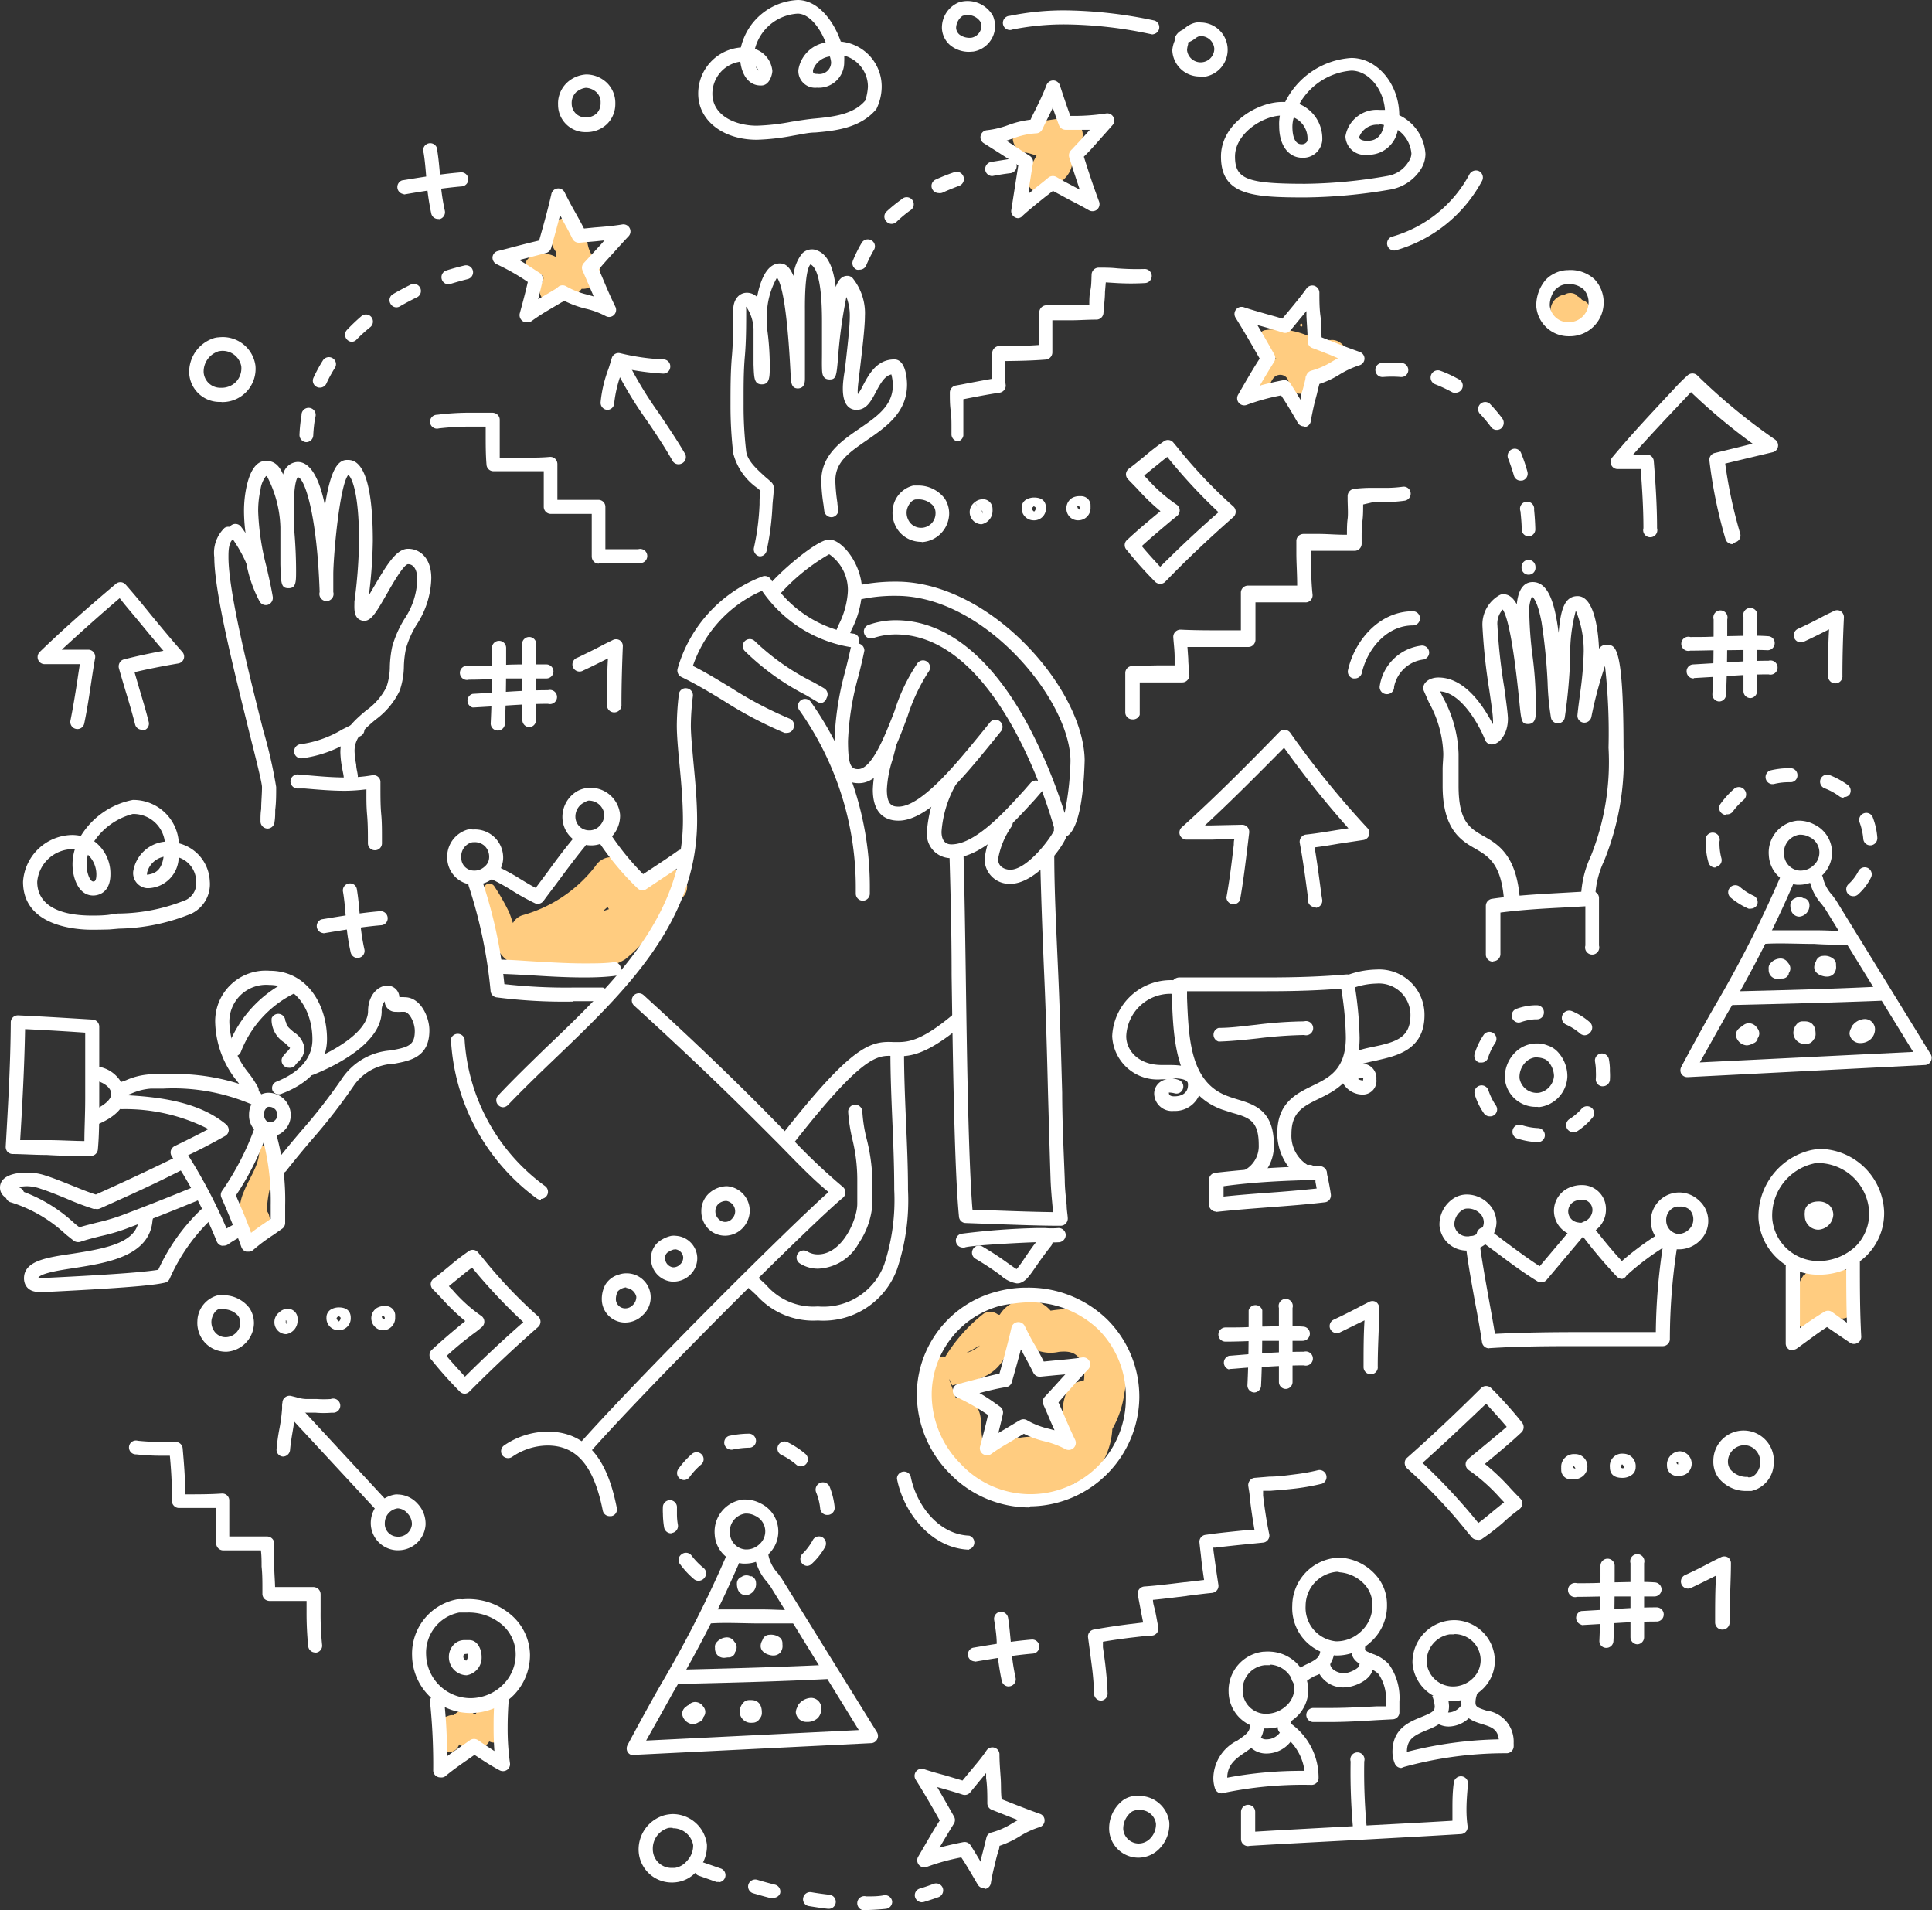 <svg xmlns="http://www.w3.org/2000/svg" viewBox="0 0 141.73 140.09"><rect x="0" y="0" width="141.73" height="140.09" fill="#333333" stroke="none"/><defs><style>.cls-1{fill:#ffcc80;}.cls-2{fill:#fff;}</style></defs><title>009_w</title><g id="Layer_2" data-name="Layer 2"><g id="Layer_1-2" data-name="Layer 1"><path class="cls-1" d="M81.14,97.21a4.34,4.34,0,0,0-2-1.21,11,11,0,0,0-2.07.13,2.31,2.31,0,0,0-3.73.3l-.11,0a.94.94,0,0,0-1.06-.09,11.8,11.8,0,0,0-2.82,3.16,1.8,1.8,0,0,0-1.61,2.87c.42,1.44,1,2.86,1.49,4.26a1.35,1.35,0,0,0,.72.76,5,5,0,0,0,2,1.71,7.12,7.12,0,0,0,6.36.1,1.09,1.09,0,0,0,.46-.38,2.17,2.17,0,0,0,1.49-.7,5.51,5.51,0,0,0,1.34-3.31,7.45,7.45,0,0,0,.89-2.67A5.5,5.5,0,0,0,81.14,97.21Zm-9.25,1.47a2.66,2.66,0,0,1-1,.55Zm7.63,2.55-.16.07a1.37,1.37,0,0,0-1.19,1,3.37,3.37,0,0,0,.31,2.93,3.4,3.4,0,0,1-.22.68c-.05-.1-.44-.15-.56-.2a5.76,5.76,0,0,0-4.28.16,1.69,1.69,0,0,0-.74.64,2.47,2.47,0,0,1-.4-.45c-.55-.87,0-2-.69-3a1.26,1.26,0,0,0-1.47-.52l-.27-.77c-.28-.76-.28-.82,0-.16l.59-.13a4.71,4.71,0,0,0,1.75-.51A3.1,3.1,0,0,0,74,98.64a1.39,1.39,0,0,0,1-.09l.25,0a2.8,2.8,0,0,0,2.42.6c.87-.09,1.44.07,1.77,1A2.6,2.6,0,0,1,79.52,101.23Z"/><path class="cls-1" d="M36.64,125.59a.88.88,0,0,0-1.58-.2l-.15.3h-.16a1,1,0,0,0-1.12-.15,2.36,2.36,0,0,0-.36.26.77.77,0,0,0-.49.1.37.37,0,0,0-.32.18,3.74,3.74,0,0,0-.3,1.28c0,.13,0,.26,0,.39h0a.77.77,0,0,0,1.43.39,1.24,1.24,0,0,0,.1-.2,1,1,0,0,0,1.07.11.81.81,0,0,0,1.13-.33v0a.7.7,0,0,0,.56.05C37.43,127.49,36.84,126.2,36.64,125.59Z"/><path class="cls-1" d="M135.82,94.71c.7-.39.62-1.63-.36-1.59a2.38,2.38,0,0,0-.91.2.82.82,0,0,0-.64-.21.92.92,0,0,0-1.38.19l-.12.18a.3.3,0,0,0-.13.09,5,5,0,0,0-.7,1.77.71.71,0,0,0,.25.82c-.53.61.39,1.76,1.16,1l.1-.1a.85.85,0,0,0,1.36-.48c0-.05,0-.11,0-.17a.92.92,0,0,0,1.56-.88C136,95.28,135.89,95,135.82,94.71Z"/><path class="cls-1" d="M47.94,64l-.85.71-.24.19-.12-.19L46,63.51a1.36,1.36,0,0,0-2.31,0,10.19,10.19,0,0,1-5.31,3.6,1.21,1.21,0,0,0-.75.59c-.11-.3-.2-.62-.31-.85A16.17,16.17,0,0,0,36.26,65a.43.43,0,0,0-.78.32c.2,1.36.44,3.86,1.47,4.89s3.17.9,4.39.93c1.42,0,3.28,0,4.52-.78a10.91,10.91,0,0,0,2.67-3.15c.52-.41,1-.91,1.41-1.26C51.33,64.77,49.32,62.78,47.94,64Zm-3.27,2.68-.45.15.35-.31Z"/><path class="cls-1" d="M97.36,25c.24-.11.42-.24,0,0Z"/><path class="cls-1" d="M98.27,25.1a1,1,0,0,0-1-.06l.09-.05a1.15,1.15,0,0,1-.33.11c-.17.17-.22.17-.16,0l-.4-.22a5.89,5.89,0,0,0-3.72-.66,1,1,0,0,0,0,1.87l.89.17A1.49,1.49,0,0,0,92.37,28c0,.38.56.61.77.21s.31-.64.66-.71a.62.62,0,0,1,.74.59.82.82,0,0,0,1.6.22c.08-.2.18-.43.29-.67a1.85,1.85,0,0,0,2.28-.86A1.27,1.27,0,0,0,98.27,25.1Z"/><path class="cls-1" d="M95.46,23.73a.12.12,0,0,0,0,.23A.12.12,0,0,0,95.46,23.73Z"/><path class="cls-1" d="M77.92,8.66c-1,.16-1.92.27-2.86.5a1,1,0,0,0-.75,1.14,1.08,1.08,0,0,0,1,.9,5.24,5.24,0,0,1,.73.22c-.23.39-.42.79-.62,1.18-.36.7.24,1.74,1.1,1.44,1.13-.41,2.36-1.22,2.12-2.61a1.48,1.48,0,0,0,0-.47,1.46,1.46,0,0,0,.19-.13C80.08,10.12,79.18,8.45,77.92,8.66Z"/><path class="cls-1" d="M43.68,19.05a2.31,2.31,0,0,1-.57-1.16,3.25,3.25,0,0,0-.82-1.58,1.1,1.1,0,0,0-1.83.48A1.86,1.86,0,0,0,40.52,18a2,2,0,0,0,.28.49c0,.07,0,.13,0,.19s0,.13,0,.19a.57.57,0,0,0-.13-.08c-.7-.34-2-.26-2.16.65a.41.41,0,0,0,.28.49c.34.12,1.37.06,1,.73A1,1,0,0,0,41,22.18a2.6,2.6,0,0,0,1.67-1l.17,0A1.27,1.27,0,0,0,43.68,19.05Z"/><path class="cls-1" d="M20,86.47a3.74,3.74,0,0,0-.28-2.26c-.16-.35-.71-.17-.7.19,0,1.06-.74,2-1.13,3a3.4,3.4,0,0,0,0,2.81c.48,1.15,2.13.29,1.91-.8l-.05-.22a.84.84,0,0,0-.17-.37A7.9,7.9,0,0,1,20,86.47Z"/><path class="cls-1" d="M116.42,22.2a.92.92,0,0,0-.36-.2,1.08,1.08,0,0,0-.35-.28.32.32,0,0,0-.11-.12.78.78,0,0,0-.81,0,1.24,1.24,0,0,0-.88.58,1.12,1.12,0,0,0,.15,1.35,1.66,1.66,0,0,0,.8.41,1.5,1.5,0,0,0,1.08-.13,1.57,1.57,0,0,0,.61-.59A.85.85,0,0,0,116.42,22.2Z"/><path class="cls-2" d="M95.65,31.27A.52.52,0,0,1,95.2,31c-.38-.66-.79-1.36-1.22-2a15.35,15.35,0,0,0-2.53.7.52.52,0,0,1-.63-.74l.38-.66c.39-.67.79-1.36,1.21-2-.57-1-1.15-2-1.77-3a.52.52,0,0,1,.6-.77c.5.17,1,.31,1.52.46s.88.24,1.31.38l.52-.62c.43-.52.87-1.05,1.26-1.6a.52.52,0,0,1,.57-.19.54.54,0,0,1,.37.48c0,.59,0,1.17.08,1.75s.06,1,.08,1.55l.94.37c.57.23,1.07.42,1.86.7a.53.53,0,0,1,.35.5.52.52,0,0,1-.37.48,6.7,6.7,0,0,0-1.45.67,6.64,6.64,0,0,1-1.49.7c-.06.23-.12.46-.17.69l-.18.68c-.13.55-.22,1-.28,1.36a.51.51,0,0,1-.42.43Zm-1.42-3.39a.51.51,0,0,1,.43.24c.26.4.51.81.75,1.21l0-.11c0-.23.11-.46.17-.69s.12-.45.17-.67,0-.2.07-.29a.55.55,0,0,1,.39-.39,5.69,5.69,0,0,0,1.52-.67l.42-.24L97.51,26c-.36-.14-.75-.3-1.25-.48a.52.52,0,0,1-.33-.47c0-.62-.06-1.25-.09-1.87,0-.12,0-.25,0-.37-.15.18-.29.36-.44.53l-.72.88a.51.51,0,0,1-.57.17c-.53-.17-1.07-.33-1.61-.48l-.26-.07c.43.72.84,1.44,1.24,2.15a.53.53,0,0,1,0,.53c-.36.58-.72,1.17-1.06,1.76.59-.16,1.17-.29,1.74-.4Z"/><path class="cls-2" d="M72.18,138.49a.54.54,0,0,1-.45-.26c-.38-.65-.78-1.35-1.21-2a15.46,15.46,0,0,0-2.54.7.52.52,0,0,1-.63-.74l.39-.67c.39-.67.78-1.35,1.2-2-.56-1-1.14-2-1.77-3a.52.52,0,0,1,.6-.77c.5.17,1,.31,1.53.45l1.31.39.52-.63c.42-.51.86-1,1.25-1.59a.52.52,0,0,1,.57-.19.51.51,0,0,1,.37.48c0,.58.05,1.17.09,1.75s0,1,.07,1.55l.94.37c.57.22,1.07.42,1.86.7a.5.5,0,0,1,.35.5.51.51,0,0,1-.37.48,6.26,6.26,0,0,0-1.45.67,6.88,6.88,0,0,1-1.49.7c0,.23-.11.46-.17.68s-.12.46-.17.69a13.76,13.76,0,0,0-.29,1.36.51.51,0,0,1-.41.43Zm-1.42-3.39a.52.52,0,0,1,.44.24c.26.4.5.81.74,1.21l0-.11.18-.69.17-.68.07-.29a.49.49,0,0,1,.38-.38,5.47,5.47,0,0,0,1.53-.68l.41-.23-.67-.26-1.24-.49a.51.51,0,0,1-.34-.46c0-.63,0-1.25-.09-1.87,0-.13,0-.25,0-.37-.14.18-.29.35-.43.52l-.73.89a.51.51,0,0,1-.57.17c-.52-.17-1.07-.33-1.6-.48l-.26-.07c.42.72.83,1.44,1.23,2.15a.51.51,0,0,1,0,.53c-.36.58-.71,1.17-1.06,1.76.59-.16,1.18-.29,1.74-.4Z"/><path class="cls-2" d="M38.63,23.64a.52.52,0,0,1-.29-.09.54.54,0,0,1-.21-.57c.2-.73.41-1.51.59-2.3a16.24,16.24,0,0,0-2.28-1.3.54.54,0,0,1-.31-.52.52.52,0,0,1,.39-.45l.74-.19c.75-.2,1.52-.4,2.29-.58.31-1.1.63-2.23.89-3.37a.52.52,0,0,1,1-.12c.23.47.49.95.75,1.41s.44.79.65,1.2l.81-.08c.66-.05,1.35-.11,2-.22a.52.52,0,0,1,.46.87c-.4.42-.79.86-1.18,1.29s-.7.77-1,1.14c.16.35.28.65.4.93.24.57.45,1.06.82,1.82a.52.52,0,0,1-.12.6.51.51,0,0,1-.6.07,6.1,6.1,0,0,0-1.5-.55,7.5,7.5,0,0,1-1.54-.57l-.61.36-.61.36c-.32.19-.75.46-1.16.76A.57.57,0,0,1,38.63,23.64Zm-.54-4.57c.52.3,1,.63,1.5.95a.51.51,0,0,1,.22.54c-.1.47-.22.93-.33,1.39l.09-.06.62-.36.6-.36L41,21a.52.52,0,0,1,.54,0,5.73,5.73,0,0,0,1.56.61l.45.13c-.09-.23-.19-.44-.28-.66s-.32-.74-.53-1.23a.5.5,0,0,1,.09-.56l1.27-1.38.24-.28-.67.07-1.15.1a.52.52,0,0,1-.52-.28c-.24-.5-.52-1-.79-1.48,0-.08-.08-.16-.13-.24-.21.82-.43,1.61-.65,2.4a.53.53,0,0,1-.39.36C39.42,18.73,38.75,18.9,38.09,19.07Z"/><path class="cls-2" d="M72.4,106.73a.53.53,0,0,1-.3-.09.51.51,0,0,1-.2-.56c.19-.73.4-1.5.58-2.3a16.41,16.41,0,0,0-2.28-1.3.52.52,0,0,1-.3-.52.5.5,0,0,1,.38-.45l.73-.19c.75-.2,1.53-.4,2.31-.58.31-1.1.62-2.23.88-3.37a.51.51,0,0,1,.45-.4.52.52,0,0,1,.52.28c.23.47.5,1,.75,1.41s.44.79.65,1.2l.81-.08c.67-.06,1.36-.12,2-.22a.51.51,0,0,1,.54.27.52.52,0,0,1-.08.59c-.41.43-.8.86-1.19,1.3s-.69.76-1,1.14c.16.35.29.65.41.93.24.57.45,1.06.81,1.81a.52.52,0,0,1-.72.68,6.35,6.35,0,0,0-1.49-.56,7,7,0,0,1-1.55-.56l-.61.36-.6.36a12.87,12.87,0,0,0-1.17.75A.49.49,0,0,1,72.4,106.73Zm-.55-4.56c.53.3,1,.63,1.51,1a.52.52,0,0,1,.21.54c-.1.47-.22.93-.33,1.39l.1-.06.61-.36.6-.36.26-.15a.52.52,0,0,1,.54,0,5.67,5.67,0,0,0,1.55.61l.46.12-.29-.65c-.15-.36-.31-.74-.53-1.23a.51.51,0,0,1,.1-.57q.63-.68,1.26-1.38l.25-.27-.68.06-1.14.11a.52.52,0,0,1-.52-.28c-.25-.5-.52-1-.79-1.48,0-.08-.09-.16-.13-.24-.21.81-.44,1.61-.66,2.39a.51.51,0,0,1-.38.37C73.18,101.83,72.51,102,71.85,102.17Z"/><path class="cls-2" d="M74.7,16a.45.45,0,0,1-.25-.07.5.5,0,0,1-.26-.54l.27-1.73.24-1.53-.84-.55c-.52-.34-1-.64-1.68-1.07a.51.51,0,0,1-.24-.56.52.52,0,0,1,.46-.4A6.49,6.49,0,0,0,74,9.16a7,7,0,0,1,1.6-.38c.1-.22.2-.43.31-.64s.2-.42.31-.63c.24-.51.41-.9.55-1.27a.53.53,0,0,1,.49-.34.52.52,0,0,1,.49.35c.24.73.49,1.49.77,2.25a15.51,15.51,0,0,0,2.63-.18.51.51,0,0,1,.53.27.5.5,0,0,1-.07.59l-.51.58c-.52.57-1,1.16-1.59,1.73.34,1.09.71,2.21,1.12,3.3a.54.54,0,0,1-.15.58.53.53,0,0,1-.6.05c-.45-.26-.93-.51-1.4-.75L77.24,14l-.64.5c-.52.42-1.06.85-1.56,1.3A.49.49,0,0,1,74.7,16Zm-.87-5.68.6.39,1.12.73a.52.52,0,0,1,.23.53c-.11.61-.2,1.23-.3,1.85,0,.12,0,.24,0,.36l.53-.43c.3-.24.6-.47.89-.72a.53.53,0,0,1,.6-.05c.47.28,1,.55,1.47.8l.24.13c-.27-.8-.53-1.59-.77-2.36a.53.53,0,0,1,.12-.52c.47-.49.94-1,1.39-1.51-.61,0-1.21,0-1.78,0a.52.52,0,0,1-.48-.33c-.17-.45-.33-.9-.48-1.34l0,.1-.31.64c-.11.21-.21.42-.31.63l-.13.27a.51.51,0,0,1-.45.29,5.55,5.55,0,0,0-1.63.35Z"/><path class="cls-2" d="M16.25,29.48h-.12a2.23,2.23,0,0,1-2.25-2.1,2.6,2.6,0,0,1,1.7-2.54,1.4,1.4,0,0,1,.47-.1,2.42,2.42,0,0,1,2.69,2.08,2.44,2.44,0,0,1-2.49,2.67Zm-.31-3.68a1.55,1.55,0,0,0-1,1.5,1.22,1.22,0,0,0,1.26,1.14A1.48,1.48,0,0,0,17.32,28a1.46,1.46,0,0,0,.38-1.14,1.39,1.39,0,0,0-1.59-1.11A.42.42,0,0,0,15.94,25.8Z"/><path class="cls-2" d="M32.15,16.06a.51.51,0,0,1-.51-.39A18.52,18.52,0,0,1,31.27,13c-.05-.62-.1-1.22-.19-1.78a.52.52,0,1,1,1-.17c.1.61.15,1.25.21,1.87a15.77,15.77,0,0,0,.34,2.52.52.52,0,0,1-.38.63Z"/><path class="cls-2" d="M29.58,14.23a.52.52,0,0,1-.09-1c1.41-.23,2.86-.47,4.3-.59a.51.51,0,0,1,.56.47.52.52,0,0,1-.47.56c-1.4.12-2.83.35-4.22.59Z"/><path class="cls-2" d="M26.23,70.26a.52.52,0,0,1-.5-.39,16.27,16.27,0,0,1-.37-2.69c-.05-.63-.1-1.22-.2-1.79a.51.51,0,0,1,.43-.59.5.5,0,0,1,.59.42c.1.61.16,1.25.21,1.87a15.74,15.74,0,0,0,.34,2.53.51.51,0,0,1-.37.62Z"/><path class="cls-2" d="M23.66,68.43a.52.52,0,0,1-.08-1c1.4-.23,2.86-.48,4.3-.6a.52.52,0,0,1,.56.48.51.51,0,0,1-.48.55c-1.4.12-2.83.36-4.21.59Z"/><path class="cls-2" d="M74,123.69a.52.52,0,0,1-.51-.4,18.52,18.52,0,0,1-.37-2.69c0-.62-.1-1.21-.19-1.78a.52.52,0,0,1,.42-.6.53.53,0,0,1,.6.43c.1.61.15,1.25.21,1.87a15.77,15.77,0,0,0,.34,2.52.52.52,0,0,1-.38.63Z"/><path class="cls-2" d="M71.47,121.85a.51.51,0,0,1-.09-1c1.41-.24,2.86-.48,4.3-.6a.52.52,0,0,1,.56.47.51.51,0,0,1-.47.56c-1.4.12-2.84.36-4.22.59Z"/><path class="cls-2" d="M43,9.69h0a2,2,0,0,1-2.06-2,2.1,2.1,0,0,1,.89-1.82A2.28,2.28,0,0,1,43,5.46a2.21,2.21,0,0,1,1.54.63,2.07,2.07,0,0,1,.6,1.51,2.07,2.07,0,0,1-.61,1.5A2.16,2.16,0,0,1,43,9.69Zm-.66-3a1.11,1.11,0,0,0-.4.92,1,1,0,0,0,1,1,1.18,1.18,0,0,0,.83-.29,1.07,1.07,0,0,0,.29-.78,1,1,0,0,0-.29-.76,1.2,1.2,0,0,0-.8-.34A1.31,1.31,0,0,0,42.32,6.72Z"/><path class="cls-2" d="M55.52,10.25c-2.49,0-4.3-1.42-4.3-3.38a3.39,3.39,0,0,1,3.13-3.39A4.5,4.5,0,0,1,58.52,0C60,0,61.16,1.53,61.68,3.05a3.31,3.31,0,0,1,3,3.36A3.76,3.76,0,0,1,64.29,8c-1.18,1.42-3.1,1.6-4.49,1.72-.49,0-1,.13-1.57.22A16.53,16.53,0,0,1,55.52,10.25ZM54.31,4.52a2.38,2.38,0,0,0-2.05,2.35c0,1.61,1.69,2.35,3.26,2.35a16,16,0,0,0,2.54-.29c.58-.09,1.12-.18,1.64-.23,1.57-.14,2.94-.34,3.78-1.33a4.08,4.08,0,0,0,.19-1,2.36,2.36,0,0,0-1.74-2.29,3.8,3.8,0,0,1,0,.46,1.86,1.86,0,0,1-2,1.89,1.23,1.23,0,0,1-1.36-1.31,2.41,2.41,0,0,1,2-2C60.18,2.07,59.37,1,58.52,1a3.44,3.44,0,0,0-3.14,2.59,1.88,1.88,0,0,1,1.28,1.61c0,.23-.19,1.07-.81,1.07C54.91,6.3,54.42,5.46,54.31,4.52Zm6.57-.38a1.49,1.49,0,0,0-1.24,1c0,.21,0,.28.33.28a.86.86,0,0,0,1-.86A2.25,2.25,0,0,0,60.88,4.14Zm-5.43.74a.69.69,0,0,0,.18.3A.66.66,0,0,0,55.45,4.88Z"/><path class="cls-2" d="M71.13,3.8a2.18,2.18,0,0,1-1.42-.48A1.74,1.74,0,0,1,69.1,2.1,2,2,0,0,1,70.37.16a2.14,2.14,0,0,1,2.47,1,2,2,0,0,1,.16.72,1.91,1.91,0,0,1-1.59,1.9ZM70.6,1.17a1.13,1.13,0,0,0-.46.87.68.68,0,0,0,.24.49,1.23,1.23,0,0,0,.92.23A.91.91,0,0,0,72,1.91a1.11,1.11,0,0,0-.07-.3A1.12,1.12,0,0,0,70.6,1.17Z"/><path class="cls-2" d="M88,5.61a2,2,0,0,1-2-1.92A2.17,2.17,0,0,1,86.17,3c0-.06,0-.12,0-.19a1.07,1.07,0,0,1,.6-.63L87,2a1.75,1.75,0,0,1,.75-.35,2.19,2.19,0,0,1,.36,0,2,2,0,0,1-.1,4Zm-.84-2.5c0,.05,0,.09,0,.14a1.81,1.81,0,0,0-.08.42,1,1,0,0,0,1,.9,1,1,0,0,0,1-1,1,1,0,0,0-.9-.92H88a.84.84,0,0,0-.33.18,2.11,2.11,0,0,1-.4.24v0ZM87,2.63l.2.44Z"/><path class="cls-2" d="M84.6,2.52h-.1a30.84,30.84,0,0,0-6.34-.73,19.18,19.18,0,0,0-3.87.37.52.52,0,1,1-.21-1,19.81,19.81,0,0,1,4.08-.4,32.81,32.81,0,0,1,6.55.75.52.52,0,0,1-.11,1Z"/><path class="cls-2" d="M95.73,14.48c-3.82,0-6.16-.15-6.16-3,0-2.43,2.69-4,4.47-4h.24a5.83,5.83,0,0,1,4.85-3.23c1.91,0,3.51,1.92,3.52,4.2a3.37,3.37,0,0,1,1.92,2.85,2.12,2.12,0,0,1-.35,1.13A3.33,3.33,0,0,1,102,13.9,38.57,38.57,0,0,1,95.73,14.48Zm-1.83-6c-1.35.08-3.3,1.35-3.3,3s.87,2,5.13,2a36.67,36.67,0,0,0,6.07-.58,2.23,2.23,0,0,0,1.54-1.06,1.06,1.06,0,0,0,.2-.58,2.34,2.34,0,0,0-1-1.73,2.18,2.18,0,0,1-2.25,1.82A1.41,1.41,0,0,1,98.7,10a2.33,2.33,0,0,1,2.47-1.94l.43,0c-.12-1.56-1.22-2.88-2.47-2.88a4.81,4.81,0,0,0-3.81,2.45A2.74,2.74,0,0,1,97,10.31a1.4,1.4,0,0,1-1.46,1.26c-1,0-1.7-.89-1.7-2.32A3.21,3.21,0,0,1,93.9,8.44Zm1,.18a2.39,2.39,0,0,0-.09.63c0,.48.09,1.29.67,1.29a.45.45,0,0,0,.43-.24A1.68,1.68,0,0,0,94.92,8.62Zm6.25.49a1.4,1.4,0,0,0-1.44.9c0,.23.39.28.54.28.31,0,1.06,0,1.28-1.16A2.36,2.36,0,0,0,101.17,9.11Z"/><path class="cls-2" d="M102.23,18.37a.52.52,0,0,1-.15-1,9.34,9.34,0,0,0,5.72-4.59.54.54,0,0,1,.7-.23.53.53,0,0,1,.23.7,10.44,10.44,0,0,1-6.34,5.11A.44.44,0,0,1,102.23,18.37Z"/><path class="cls-2" d="M115.11,24.66h0a2.38,2.38,0,0,1-2.41-2.19,2.89,2.89,0,0,1,.66-1.91,2,2,0,0,1,.59-.46,2.21,2.21,0,0,1,1.08-.29,2.6,2.6,0,0,1,1.94.67,2.48,2.48,0,0,1-1.83,4.18Zm-1-3.44a1.8,1.8,0,0,0-.42,1.2,1.35,1.35,0,0,0,1.39,1.21h0a1.45,1.45,0,0,0,1.45-1.33,1.4,1.4,0,0,0-.36-1.08,1.6,1.6,0,0,0-1.18-.38,1.2,1.2,0,0,0-.57.15A1.17,1.17,0,0,0,114.13,21.22Z"/><path class="cls-2" d="M10.41,53.52a.51.51,0,0,1-.5-.39c-.21-.82-.45-1.64-.69-2.42-.17-.57-.34-1.14-.5-1.71a.55.55,0,0,1,.06-.4.49.49,0,0,1,.32-.24c.89-.23,1.84-.43,2.89-.63-.6-.69-1.19-1.41-1.76-2.1s-1-1.18-1.45-1.76c-1.66,1.42-3,2.63-4.25,3.78h.6c.45,0,.9,0,1.35,0a.51.51,0,0,1,.39.19.54.54,0,0,1,.11.41c-.11.6-.2,1.21-.29,1.81-.15,1-.3,2-.51,3a.51.51,0,0,1-.61.4.52.52,0,0,1-.4-.62c.2-1,.35-1.94.5-2.9.06-.41.12-.82.19-1.23H5.12c-.61,0-1.25,0-1.87,0a.51.51,0,0,1-.46-.34.53.53,0,0,1,.12-.55c1.58-1.53,3.31-3.07,5.59-5a.51.51,0,0,1,.72.06c.62.7,1.23,1.44,1.81,2.16.76.92,1.54,1.87,2.34,2.77a.51.51,0,0,1,.11.51.51.51,0,0,1-.4.34c-1.18.2-2.24.41-3.21.64.11.4.23.79.34,1.18.24.8.49,1.62.7,2.47a.51.51,0,0,1-.38.62Z"/><path class="cls-2" d="M6.74,68.19c-1.19,0-5.05-.26-5.05-3.52A3.67,3.67,0,0,1,5.3,61.24a3,3,0,0,1,.63.07,5.75,5.75,0,0,1,3.81-2.64,3.34,3.34,0,0,1,3.38,3.18,3,3,0,0,1,2.27,2.78A2.4,2.4,0,0,1,14.06,67a14.61,14.61,0,0,1-5.33,1.11l-.7.06Q7.34,68.19,6.74,68.19ZM5.3,62.28a2.62,2.62,0,0,0-2.57,2.39c0,1.6,1.42,2.48,4,2.48.37,0,.77,0,1.2-.05L8.65,67a13.39,13.39,0,0,0,5-1,1.37,1.37,0,0,0,.74-1.39,1.87,1.87,0,0,0-1.28-1.72,2.31,2.31,0,0,1-2.18,2.25h-.16a1.11,1.11,0,0,1-1-1.21,2.6,2.6,0,0,1,2.32-2.2A2.32,2.32,0,0,0,9.74,59.7a4.92,4.92,0,0,0-2.83,2A2.94,2.94,0,0,1,8.1,64.12c0,1.45-1,1.56-1.26,1.56-1.12,0-1.52-1.36-1.52-2.27a3.7,3.7,0,0,1,.17-1.12Zm1.15.41a2.84,2.84,0,0,0-.1.72c0,.56.23,1.24.49,1.24.08,0,.23,0,.23-.53A2,2,0,0,0,6.45,62.69Zm5.59.14A1.59,1.59,0,0,0,10.79,64a.41.41,0,0,0,0,.16C11.19,64.09,11.84,64,12,62.83Z"/><path class="cls-2" d="M6.66,84.78c-1.07,0-2.16,0-3.22-.07-.84,0-1.68-.06-2.51-.07a.53.53,0,0,1-.38-.16.56.56,0,0,1-.13-.39c.17-3,.35-6,.37-9.1a.5.5,0,0,1,.15-.37.55.55,0,0,1,.38-.15c1.32.06,2.67.14,4,.22l1.48.09a.52.52,0,0,1,.48.53c0,.42,0,.85,0,1.27,0,.67,0,1.33,0,2s0,1.33,0,2c0,1.48,0,2.63-.1,3.71A.52.52,0,0,1,6.66,84.78ZM1.48,83.62l2,0c.89,0,1.8.06,2.71.07,0-.92.06-1.92.06-3.16,0-.67,0-1.33,0-2s0-1.33,0-2v-.79l-1-.07c-1.12-.07-2.28-.14-3.41-.19C1.79,78.25,1.64,81,1.48,83.62Z"/><path class="cls-2" d="M7,82.45a.53.53,0,0,1-.48-.31.52.52,0,0,1,.27-.68c.87-.38,1.37-.82,1.37-1.22,0-.6-.88-1-1.34-1a.52.52,0,0,1-.52-.52.52.52,0,0,1,.52-.52,2.39,2.39,0,0,1,2.38,2.08c0,.86-.69,1.61-2,2.17A.51.51,0,0,1,7,82.45Z"/><path class="cls-2" d="M18.69,81a.59.59,0,0,1-.23,0A14.58,14.58,0,0,0,12,79.84h-.91a4.26,4.26,0,0,0-1.49.38l-.54.19a.52.52,0,0,1-.33-1l.51-.18a5.13,5.13,0,0,1,1.85-.44H12A15.56,15.56,0,0,1,18.92,80a.52.52,0,0,1,.23.7A.51.51,0,0,1,18.69,81Z"/><path class="cls-2" d="M16.39,91.36a.32.32,0,0,1-.14,0,.52.52,0,0,1-.34-.29,35.11,35.11,0,0,0-3.29-6.23.54.54,0,0,1-.09-.44.55.55,0,0,1,.28-.34c.8-.39,1.64-.8,2.48-1.25a13.4,13.4,0,0,0-6.38-1.46.53.53,0,0,1-.5-.54.51.51,0,0,1,.54-.5c2.63.12,5.59.46,7.64,2.16a.55.55,0,0,1,.19.45.52.52,0,0,1-.27.4c-.91.51-1.83,1-2.71,1.41a37.77,37.77,0,0,1,2.82,5.37l.48-.27a.52.52,0,0,1,.69.23.52.52,0,0,1-.23.7,7.93,7.93,0,0,0-.87.53A.55.55,0,0,1,16.39,91.36Z"/><path class="cls-2" d="M19.75,83.37h-.07a1.56,1.56,0,0,1-1.41-1.63,1.66,1.66,0,0,1,.86-1.46,1.32,1.32,0,0,1,.48-.13,1.64,1.64,0,0,1,1.72,1.65,1.59,1.59,0,0,1-.5,1.14A1.54,1.54,0,0,1,19.75,83.37Zm0-2.19h0l-.09,0a.62.62,0,0,0-.3.55c0,.27.16.57.42.58a.51.51,0,0,0,.39-.14.53.53,0,0,0,.17-.41.55.55,0,0,0-.19-.43A.6.6,0,0,0,19.72,81.18Z"/><path class="cls-2" d="M18.2,91.8l-.13,0a.52.52,0,0,1-.36-.33c-.36-1-.81-2.1-1.24-3.11l-.23-.53a.5.5,0,0,1,.06-.5,19.89,19.89,0,0,0,2.38-4.61.52.52,0,0,1,.67-.31.55.55,0,0,1,.31.34.52.52,0,0,1,.59.36,18,18,0,0,1,.67,5.3c0,.43,0,.87,0,1.3a.52.52,0,0,1-.21.4l-.67.47a13,13,0,0,0-1.48,1.11A.53.53,0,0,1,18.2,91.8Zm-.89-4.13.11.27c.35.8.7,1.63,1,2.48.33-.26.66-.49,1-.72l.44-.3c0-.34,0-.67,0-1a17.93,17.93,0,0,0-.52-4.62A19.84,19.84,0,0,1,17.31,87.67Zm3.07,2h0Z"/><path class="cls-2" d="M18.45,80.5a.52.52,0,0,1-.46-.29,7.2,7.2,0,0,0-.56-.87,7.12,7.12,0,0,1-1.64-4.25,3.71,3.71,0,0,1,4-3.89c2.76,0,4.2,2.53,4.2,5,0,1.76-1.17,3.2-3.29,4A.52.52,0,0,1,20,80a.5.5,0,0,1,.29-.67c1.2-.48,2.63-1.41,2.63-3.09,0-2-1.08-4-3.16-4a2.7,2.7,0,0,0-2.93,2.86,6.23,6.23,0,0,0,1.45,3.65,8.08,8.08,0,0,1,.65,1,.53.53,0,0,1-.23.69A.53.53,0,0,1,18.45,80.5Z"/><path class="cls-2" d="M21.18,78.31a.52.52,0,0,1-.29-.09.53.53,0,0,1-.15-.72,4.06,4.06,0,0,1,.32-.37,1.18,1.18,0,0,0,.22-.27s-.28-.28-.41-.39a2,2,0,0,1-.94-1.5,1.43,1.43,0,0,1,0-.29.52.52,0,0,1,1,.18A.41.41,0,0,0,21,75c0,.23.21.41.55.7a1.66,1.66,0,0,1,.79,1.21,1.41,1.41,0,0,1-.5,1,1.8,1.8,0,0,0-.2.24A.52.52,0,0,1,21.18,78.31Z"/><path class="cls-2" d="M17.21,77.48h-.07a.51.51,0,0,1-.45-.51V76.9a.5.5,0,0,1,.08-.27A8.9,8.9,0,0,1,21,72a.51.51,0,0,1,.7.19.52.52,0,0,1-.19.71,8,8,0,0,0-3.84,4.25A.53.53,0,0,1,17.21,77.48Z"/><path class="cls-2" d="M7,88.66a.39.39,0,0,1-.15,0,20.6,20.6,0,0,1-2-.76c-.59-.24-1.21-.5-1.89-.72A3.11,3.11,0,0,0,2,87a3,3,0,0,0-.69.08h.05a.51.51,0,0,1,.4.61.52.52,0,0,1-.61.41C.41,88,0,87.6,0,87.1,0,86.4.73,86,2,86a4.23,4.23,0,0,1,1.28.2c.72.23,1.35.49,2,.75s1.15.47,1.75.66c2.1-.94,4.1-1.88,6-2.81a.53.53,0,0,1,.69.23.52.52,0,0,1-.23.7c-1.92,1-4,1.94-6.17,2.91A.52.52,0,0,1,7,88.66Z"/><path class="cls-2" d="M5.73,91.1A.56.56,0,0,1,5.41,91l-.59-.47a10.38,10.38,0,0,0-4-2.34.51.51,0,0,1-.39-.62.5.5,0,0,1,.61-.39,11.2,11.2,0,0,1,4.42,2.54c.12.1.24.2.37.29.43-.13.88-.24,1.31-.35a15,15,0,0,0,1.72-.5c1.83-.69,3.53-1.36,5.2-2.05a.52.52,0,0,1,.67.28.52.52,0,0,1-.28.68c-1.67.69-3.38,1.37-5.23,2.06a14,14,0,0,1-1.83.53c-.52.13-1,.25-1.5.42A.47.47,0,0,1,5.73,91.1Z"/><path class="cls-2" d="M2.9,94.76c-1,0-1.14-.69-1.14-1,0-1.28,1.64-1.53,3.55-1.81,2.67-.41,4.74-.85,4.88-2.56a.52.52,0,1,1,1,.09C11,92.15,7.8,92.63,5.46,93c-1,.15-2.53.38-2.66.74a1,1,0,0,0,.25,0c6.26-.3,7.91-.5,8.56-.61a14.39,14.39,0,0,1,3.11-4.39.52.52,0,0,1,.73,0,.51.51,0,0,1,0,.73,13.58,13.58,0,0,0-3,4.31.51.51,0,0,1-.37.3c-.56.12-1.61.33-9,.69Z"/><path class="cls-2" d="M20.64,86.06a.51.51,0,0,1-.31-.11.52.52,0,0,1-.1-.73c.61-.78,1.24-1.53,1.85-2.25a40.31,40.31,0,0,0,3.1-4,4.72,4.72,0,0,1,3.5-1.93c1.3-.24,1.75-.38,1.75-1.43,0-.64-.42-1.4-.77-1.4l-.22,0a2,2,0,0,1-.37,0,.79.79,0,0,1-.85-.77,1.08,1.08,0,0,0-.22.72c0,2.39-3.52,4.06-5,4.66a.52.52,0,0,1-.68-.29.53.53,0,0,1,.29-.67c2.12-.85,4.39-2.27,4.39-3.7,0-1.16.73-1.87,1.41-1.87a.88.88,0,0,1,.89.85,2.13,2.13,0,0,1,.39,0c1.16,0,1.81,1.44,1.81,2.43,0,2-1.45,2.23-2.6,2.45A3.74,3.74,0,0,0,26,79.56a41.44,41.44,0,0,1-3.17,4.08c-.6.71-1.22,1.45-1.82,2.22A.51.51,0,0,1,20.64,86.06Z"/><path class="cls-2" d="M16.6,99.14a2.1,2.1,0,0,1-1.52-.62,2.15,2.15,0,0,1-.6-1.64A2,2,0,0,1,16,95a1.51,1.51,0,0,1,.3,0,2.4,2.4,0,0,1,2,.94,2,2,0,0,1,.33,1.13,2.14,2.14,0,0,1-2,2.07ZM16.25,96h-.08c-.38,0-.64.56-.66.89a1.17,1.17,0,0,0,.31.87,1,1,0,0,0,.81.31,1.09,1.09,0,0,0,1-1,1,1,0,0,0-.14-.54,1.43,1.43,0,0,0-1.2-.5Z"/><path class="cls-2" d="M21,97.85a.87.87,0,0,1-.87-.89.89.89,0,0,1,.36-.71l.31.41-.31-.41A.89.89,0,0,1,21,96l.17,0,.05,0a.72.72,0,0,1,.61.71v0a1.24,1.24,0,0,1,0,.18A1,1,0,0,1,21,97.85Zm.09-.8,0,0s0,0,0,0h0a.19.19,0,0,0,0-.08.16.16,0,0,0-.13-.14V97L21,96.84v0h0l-.12-.17.12.17h-.05s0,0,0,.08a.43.43,0,0,0,0,.07l.05-.14L21,97v.1Z"/><path class="cls-2" d="M24.81,97.56a.88.88,0,0,1-.86-.94.67.67,0,0,1,.33-.58,1.17,1.17,0,0,1,.58-.15c.75,0,.87.47.87.75A.87.87,0,0,1,24.81,97.56Zm0-1a.22.22,0,0,0-.12.13.41.41,0,0,0,.17.23.35.35,0,0,0,.13-.27A.25.25,0,0,0,24.81,96.53Z"/><path class="cls-2" d="M28.11,97.57a.89.89,0,0,1-.46-1.64,1.14,1.14,0,0,1,.64-.14h0a.69.69,0,0,1,.7.64v.08s0,.07,0,.11A.91.91,0,0,1,28.11,97.57Zm.06-.79,0,0a.18.18,0,0,0,.06-.1c0-.12-.13-.22-.22-.13ZM28,96.59a.4.4,0,0,0,.14.18l-.12-.2Z"/><path class="cls-2" d="M34.11,102.22a.5.5,0,0,1-.36-.14,29.06,29.06,0,0,1-2.1-2.35.5.5,0,0,1,0-.7c.8-.75,1.65-1.46,2.48-2.14a15.61,15.61,0,0,1-1.71-1.64c-.22-.23-.44-.47-.67-.69a.56.56,0,0,1-.15-.41.54.54,0,0,1,.22-.38c.38-.27.75-.59,1.12-.89a18,18,0,0,1,1.45-1.12.5.5,0,0,1,.68.1l.3.35a35,35,0,0,0,4.1,4.33.53.53,0,0,1,.18.39.52.52,0,0,1-.17.39c-1.66,1.46-3.31,3-5.05,4.75A.51.51,0,0,1,34.11,102.22Zm-1.35-2.77c.48.58,1,1.12,1.35,1.52,1.46-1.45,2.87-2.77,4.28-4a40.9,40.9,0,0,1-3.76-4c-.33.24-.66.51-1,.79l-.7.57a3.83,3.83,0,0,0,.28.29,11.06,11.06,0,0,0,2.08,1.88.52.52,0,0,1,.05.84l-.38.31C34.23,98.18,33.47,98.8,32.76,99.45Z"/><path class="cls-2" d="M67.6,39.74a2.1,2.1,0,0,1-1.52-.62,2.15,2.15,0,0,1-.6-1.64A2,2,0,0,1,67,35.61l.3,0a2.43,2.43,0,0,1,2,.95,2,2,0,0,1,.33,1.13,2.13,2.13,0,0,1-2,2.07Zm-.35-3.11h-.08c-.38.06-.64.57-.66.9a1.17,1.17,0,0,0,.31.87,1.06,1.06,0,0,0,1.81-.73.91.91,0,0,0-.14-.54,1.43,1.43,0,0,0-1.2-.5Z"/><path class="cls-2" d="M72,38.45a.89.89,0,0,1-.51-1.6l.31.41-.3-.42a.9.9,0,0,1,.52-.22l.18,0,0,0a.7.7,0,0,1,.61.71v0a1.37,1.37,0,0,1,0,.19A1,1,0,0,1,72,38.45Zm.09-.8,0,0s0,0,0,0h0a.2.2,0,0,0,0-.09.15.15,0,0,0-.13-.13v.13L72,37.44v0h0l-.12-.16.12.16,0,0a.31.31,0,0,1,0,.08l0,.06,0-.13.08.11v.1Zm-.29-.39-.31-.41Z"/><path class="cls-2" d="M75.81,38.16a.88.88,0,0,1-.86-.94.67.67,0,0,1,.33-.58,1.17,1.17,0,0,1,.58-.15c.76,0,.87.47.87.75A.87.87,0,0,1,75.81,38.16Zm0-1s-.11.08-.12.13a.41.41,0,0,0,.17.23.37.37,0,0,0,.13-.27A.25.25,0,0,0,75.81,37.13Z"/><path class="cls-2" d="M79.11,38.16a.85.85,0,0,1-.88-.84.89.89,0,0,1,.42-.8,1.08,1.08,0,0,1,.54-.13h.15A.69.69,0,0,1,80,37v.07a.49.49,0,0,1,0,.12A.9.9,0,0,1,79.11,38.16Zm.06-.78,0,0a.18.18,0,0,0,.06-.1c0-.12-.13-.22-.22-.13Zm-.15-.2a.43.43,0,0,0,.14.19l-.12-.2Z"/><path class="cls-2" d="M85.11,42.82a.54.54,0,0,1-.36-.14,29.06,29.06,0,0,1-2.1-2.35.5.5,0,0,1,0-.7c.8-.75,1.65-1.46,2.48-2.14a15.55,15.55,0,0,1-1.7-1.64l-.68-.7a.53.53,0,0,1-.15-.4.54.54,0,0,1,.22-.38c.38-.28.75-.59,1.12-.89a18,18,0,0,1,1.45-1.12.51.51,0,0,1,.68.09l.3.36a35.72,35.72,0,0,0,4.1,4.33.52.52,0,0,1,.18.39.52.52,0,0,1-.17.39c-1.66,1.46-3.31,3-5,4.75A.51.51,0,0,1,85.11,42.82Zm-1.35-2.77c.35.43.87,1,1.35,1.52,1.46-1.45,2.87-2.78,4.28-4a39.92,39.92,0,0,1-3.76-4.06c-.33.25-.65.52-1,.8l-.7.57.28.29A11.42,11.42,0,0,0,86.3,37a.52.52,0,0,1,.24.4.53.53,0,0,1-.19.44l-.4.32C85.22,38.78,84.47,39.4,83.76,40.05Z"/><path class="cls-2" d="M128.25,109.35h-.08a2.55,2.55,0,0,1-2.13-1,2,2,0,0,1-.35-1.2,2.22,2.22,0,1,1,4.43.2,2.12,2.12,0,0,1-1.63,2Zm0-1h.13c.43-.06.73-.62.75-1a1.26,1.26,0,0,0-.35-1,1.13,1.13,0,0,0-.9-.35,1.22,1.22,0,0,0-1.12,1.16,1,1,0,0,0,.17.6A1.57,1.57,0,0,0,128.21,108.32Z"/><path class="cls-2" d="M123.09,108.24l-.17,0,0,0a.74.74,0,0,1-.63-.73s0,0,0,0a1.5,1.5,0,0,1,0-.2,1,1,0,0,1,.91-.87.91.91,0,0,1,.52,1.65l-.31-.41.31.41-.31-.41.31.41A1,1,0,0,1,123.09,108.24Zm-.1-1s0,0,0,.06a.15.15,0,0,0,.11.11v-.18Zm.23.07,0,.09h0a.13.13,0,0,0,0-.06Z"/><path class="cls-2" d="M119,108.39c-.74,0-.9-.42-.9-.77a.9.9,0,0,1,1-1,.91.91,0,0,1,.89,1,.68.68,0,0,1-.34.59A1.12,1.12,0,0,1,119,108.39Zm0-1a.35.35,0,0,0-.1.24.27.27,0,0,0,.15.06s.07,0,.09-.09A.43.43,0,0,0,119,107.4Z"/><path class="cls-2" d="M115.4,108.5h-.16a.7.7,0,0,1-.71-.64v-.09a.49.49,0,0,1,0-.12.93.93,0,0,1,1-1,.89.89,0,0,1,.92.86.92.92,0,0,1-.44.83A1.07,1.07,0,0,1,115.4,108.5Zm0-1a.09.09,0,0,0,0,.06c0,.07.06.14.11.14a.09.09,0,0,0,.06,0A.33.33,0,0,0,115.39,107.5Z"/><path class="cls-2" d="M108.36,112.93a.51.51,0,0,1-.39-.18l-.32-.38a38.32,38.32,0,0,0-4.42-4.67.53.53,0,0,1-.18-.39.49.49,0,0,1,.17-.39c1.79-1.58,3.56-3.25,5.44-5.12a.52.52,0,0,1,.72,0c.83.81,1.86,2,2.26,2.52a.54.54,0,0,1,0,.71c-.87.82-1.81,1.59-2.71,2.34a15.78,15.78,0,0,1,1.87,1.78q.36.39.72.75a.49.49,0,0,1,.15.41.52.52,0,0,1-.21.38c-.41.3-.82.63-1.21,1a17,17,0,0,1-1.56,1.2A.52.52,0,0,1,108.36,112.93Zm-4-5.63a43.5,43.5,0,0,1,4.09,4.4v0c.37-.27.73-.57,1.1-.88l.79-.64-.33-.35a12.91,12.91,0,0,0-2.25-2,.52.52,0,0,1-.24-.4.5.5,0,0,1,.19-.43l.42-.35c.8-.66,1.63-1.34,2.4-2-.39-.47-1-1.14-1.51-1.7C107.42,104.48,105.88,105.93,104.35,107.3Z"/><path class="cls-2" d="M23.13,121.2a.52.52,0,0,1-.52-.46,24.19,24.19,0,0,1-.12-2.54c0-.26,0-.52,0-.78h-.71c-.66,0-1.33,0-2,0a.57.57,0,0,1-.38-.15.54.54,0,0,1-.15-.38c0-.11,0-.22,0-.33,0-.55,0-1.11-.06-1.66,0-.39,0-.79-.05-1.19H16.38a.52.52,0,0,1-.52-.5c0-.26,0-.52,0-.77s0-.5,0-.75v-1.09c-.83,0-1.7,0-2.58,0h-.16a.5.5,0,0,1-.36-.16.51.51,0,0,1-.15-.37c0-.15,0-.31,0-.46,0-1-.07-2-.15-2.84H12a17.11,17.11,0,0,1-2-.1.51.51,0,1,1,.11-1,17.76,17.76,0,0,0,1.87.09l.89,0a.51.51,0,0,1,.53.47c.09,1,.19,2.21.19,3.37.92,0,1.84,0,2.7-.06a.51.51,0,0,1,.53.5c0,.3,0,.6,0,.9s0,.5,0,.75v1h2.78a.53.53,0,0,1,.52.52c0,.55,0,1.12,0,1.66s.05,1,.06,1.53l1.51,0H23a.57.57,0,0,1,.37.16.54.54,0,0,1,.15.38c0,.42,0,.85,0,1.27a22.23,22.23,0,0,0,.11,2.43.51.51,0,0,1-.46.57Z"/><path class="cls-2" d="M20.76,106.83h0a.5.5,0,0,1-.47-.56,14.06,14.06,0,0,1,.21-1.49,12.73,12.73,0,0,0,.22-1.9.49.49,0,0,1,.19-.39.52.52,0,0,1,.43-.11l.4.1a2.74,2.74,0,0,0,.72.13c.28,0,.55,0,.8,0a7.25,7.25,0,0,0,1,0,.52.52,0,1,1,.1,1,7,7,0,0,1-1.22,0c-.24,0-.48,0-.72,0a2.82,2.82,0,0,1-.74-.1c-.05.48-.13,1-.2,1.41s-.16.94-.2,1.41A.53.53,0,0,1,20.76,106.83Z"/><path class="cls-2" d="M27.8,110.73a.48.48,0,0,1-.38-.17l-6.57-7.09a.53.53,0,0,1,0-.74.52.52,0,0,1,.73,0l6.57,7.1a.51.51,0,0,1,0,.73A.47.47,0,0,1,27.8,110.73Z"/><path class="cls-2" d="M29.16,113.7h-.09a2,2,0,0,1-1.87-2A2.12,2.12,0,0,1,29,109.61a.68.68,0,0,1,.2,0,2,2,0,0,1,1.42.66,2.14,2.14,0,0,1,.6,1.55A2,2,0,0,1,29.16,113.7Zm.06-3.07h-.07a1.09,1.09,0,0,0-.92,1.07.94.94,0,0,0,.88,1,1,1,0,0,0,1.11-.91,1.15,1.15,0,0,0-.32-.79A1,1,0,0,0,29.22,110.63Z"/><path class="cls-2" d="M34.49,125.64h0a4.28,4.28,0,0,1-4.26-4.22,4.06,4.06,0,0,1,3.3-4.12,2.57,2.57,0,0,1,.4,0,4.82,4.82,0,0,1,3.63,1.2,3.94,3.94,0,0,1,1.32,2.85,4.21,4.21,0,0,1-1.22,3A4.48,4.48,0,0,1,34.49,125.64Zm-.21-7.37H34l-.31,0a3,3,0,0,0-2.43,3.1,3.27,3.27,0,0,0,3.23,3.18,3.39,3.39,0,0,0,2.42-1,3.12,3.12,0,0,0,.92-2.29,2.88,2.88,0,0,0-1-2.1A3.77,3.77,0,0,0,34.28,118.27Z"/><path class="cls-2" d="M34.23,122.87a1.33,1.33,0,0,1-1.3-1.34,1.29,1.29,0,0,1,.36-.91,1.09,1.09,0,0,1,.72-.33h.42c.62,0,.9.71.9,1.21A1.31,1.31,0,0,1,34.23,122.87Zm-.17-1.55,0,0a.23.23,0,0,0-.07.18.33.33,0,0,0,.21.3.51.51,0,0,0,.12-.33.62.62,0,0,0,0-.18Z"/><path class="cls-2" d="M32.3,130.36a.42.42,0,0,1-.22-.05.51.51,0,0,1-.3-.46,44.56,44.56,0,0,0-.23-5,.52.52,0,0,1,.45-.58.53.53,0,0,1,.58.46c.16,1.4.21,2.8.23,4.07.41-.3.82-.58,1.23-.86l.44-.31a.53.53,0,0,1,.59,0l.32.22.88.58q-.06-.8-.06-1.68c0-.61,0-1.27.07-2a.53.53,0,0,1,.55-.48.52.52,0,0,1,.48.55c-.05.71-.07,1.34-.07,1.93a18.22,18.22,0,0,0,.17,2.56.51.51,0,0,1-.2.49.53.53,0,0,1-.54.05c-.65-.34-1.26-.75-1.86-1.14l0,0-.16.11c-.7.49-1.37.94-2,1.47A.5.5,0,0,1,32.3,130.36Z"/><path class="cls-2" d="M44.72,111.2a.51.51,0,0,1-.5-.41c-.66-3.3-1.92-4.77-4.07-4.77a4.66,4.66,0,0,0-2.59.84.53.53,0,0,1-.72-.14A.52.52,0,0,1,37,106a5.72,5.72,0,0,1,3.17-1c3.55,0,4.6,3.19,5.08,5.6a.5.5,0,0,1-.41.6Z"/><path class="cls-2" d="M43,106.59a.53.53,0,0,1-.35-.13.52.52,0,0,1,0-.73c4.47-5,15.06-15.57,18.13-18.3-1.21-1-2.21-2.05-3.64-3.51C55,81.78,52.12,78.85,46.5,73.74a.53.53,0,0,1,0-.74.52.52,0,0,1,.73,0c5.64,5.14,8.5,8.08,10.6,10.23a44.12,44.12,0,0,0,4,3.82.53.53,0,0,1,.19.4.5.5,0,0,1-.19.4c-2.21,1.82-13.77,13.29-18.49,18.6A.52.52,0,0,1,43,106.59Z"/><path class="cls-2" d="M57.74,84.11a.56.56,0,0,1-.32-.11.53.53,0,0,1-.09-.73c5.21-6.65,6.53-6.93,8.25-6.84.89,0,1.81.09,4.31-2a.51.51,0,0,1,.73.06.52.52,0,0,1-.07.73c-2.81,2.34-4,2.28-5,2.23-1.2-.06-2.23-.11-7.37,6.45A.54.54,0,0,1,57.74,84.11Z"/><path class="cls-2" d="M45.87,97H45.8a1.71,1.71,0,0,1-1.65-1.64,2.22,2.22,0,0,1,.26-1.14,1.67,1.67,0,0,1,1-.74,1.6,1.6,0,0,1,.54-.09,1.76,1.76,0,0,1,1.21,3.06A1.82,1.82,0,0,1,45.87,97Zm.07-2.58a1,1,0,0,0-.61.28,1.25,1.25,0,0,0-.15.61.68.68,0,0,0,.67.65.76.76,0,0,0,.57-.24.82.82,0,0,0,.26-.61A.84.84,0,0,0,45.94,94.46Z"/><path class="cls-2" d="M49.4,94h-.08a1.68,1.68,0,0,1-1.56-1.76,1.52,1.52,0,0,1,.79-1.32,2.33,2.33,0,0,1,.7-.28,1.37,1.37,0,0,1,.35,0,1.67,1.67,0,0,1,1.55,1.59,1.69,1.69,0,0,1-.52,1.27A1.76,1.76,0,0,1,49.4,94Zm.12-2.36h-.08a1.32,1.32,0,0,0-.39.17.48.48,0,0,0-.26.44.68.68,0,0,0,.58.7.7.7,0,0,0,.53-.22.68.68,0,0,0,.22-.51.65.65,0,0,0-.57-.59Z"/><path class="cls-2" d="M53.21,90.63a1.74,1.74,0,0,1-1.24-.5,1.82,1.82,0,0,1-.52-1.31,1.75,1.75,0,0,1,.67-1.39A2,2,0,0,1,53.25,87h.11A1.81,1.81,0,0,1,55,88.74a1.86,1.86,0,0,1-.52,1.33A1.8,1.8,0,0,1,53.21,90.63Zm.09-2.55a.87.87,0,0,0-.54.17.72.72,0,0,0-.28.57.78.78,0,0,0,.22.57.66.66,0,0,0,1,0,.78.78,0,0,0,.23-.58A.77.77,0,0,0,53.3,88.08Z"/><path class="cls-2" d="M39.69,88a.54.54,0,0,1-.31-.1,15.44,15.44,0,0,1-6.3-11.7.52.52,0,0,1,1,0A14.35,14.35,0,0,0,40,87a.52.52,0,0,1-.32.93Z"/><path class="cls-2" d="M36.91,81.21a.49.49,0,0,1-.35-.15.51.51,0,0,1,0-.73C37.65,79.17,38.86,78,40,76.89c5-4.76,10.1-9.68,10.1-16.72,0-1.43-.14-2.94-.27-4.27-.1-1.06-.18-2-.18-2.68a20.17,20.17,0,0,1,.15-2.29.5.5,0,0,1,.57-.45.52.52,0,0,1,.46.57,18.27,18.27,0,0,0-.15,2.17c0,.65.09,1.54.18,2.58.13,1.36.28,2.89.28,4.37,0,7.48-5.3,12.56-10.43,17.47-1.16,1.11-2.36,2.27-3.45,3.41A.55.55,0,0,1,36.91,81.21Z"/><path class="cls-2" d="M57.74,53.75a.63.63,0,0,1-.19,0,29.53,29.53,0,0,1-4.46-2.35c-1-.61-2.05-1.24-3.11-1.75a.53.53,0,0,1-.27-.61,10.24,10.24,0,0,1,6.22-6.76.52.52,0,0,1,.62.21,8.71,8.71,0,0,0,6.16,4,.52.52,0,0,1-.14,1,9.8,9.8,0,0,1-6.67-4.16,9.26,9.26,0,0,0-5.07,5.51c1,.5,1.89,1.06,2.79,1.6a28.12,28.12,0,0,0,4.31,2.27.52.52,0,0,1,.29.67A.5.5,0,0,1,57.74,53.75Z"/><path class="cls-2" d="M61.88,46.77a.45.45,0,0,1-.2,0,.51.51,0,0,1-.27-.68l.11-.26a6.17,6.17,0,0,0,.68-2.45,3.2,3.2,0,0,0-1.37-2.73,14.64,14.64,0,0,0-3.68,3,.52.52,0,1,1-.84-.6c.61-.85,3.57-3.48,4.52-3.48s2.41,1.82,2.41,3.76a7,7,0,0,1-.77,2.86l-.11.26A.52.52,0,0,1,61.88,46.77Z"/><path class="cls-2" d="M63.29,66.06a.52.52,0,0,1-.51-.53v-.28a22.47,22.47,0,0,0-4.16-13.19.52.52,0,0,1,.84-.61,23.47,23.47,0,0,1,4.35,13.8v.29A.52.52,0,0,1,63.29,66.06Z"/><path class="cls-2" d="M60.22,51.57A.59.59,0,0,1,60,51.5L59.16,51a18.29,18.29,0,0,1-4.52-3.25.51.51,0,0,1,0-.73.52.52,0,0,1,.73,0,17.26,17.26,0,0,0,4.27,3c.27.15.55.3.81.46a.51.51,0,0,1,.19.71A.52.52,0,0,1,60.22,51.57Z"/><path class="cls-2" d="M63,57.44c-1.78,0-1.78-1.94-1.78-3.1A21.48,21.48,0,0,1,62,49.25c.14-.57.29-1.16.41-1.74a.52.52,0,0,1,1,.21c-.12.6-.27,1.2-.41,1.78a20.47,20.47,0,0,0-.79,4.84c0,1.78.22,2.07.74,2.07,1,0,1.95-2.38,2.68-4.28a13.36,13.36,0,0,1,1.69-3.51.51.51,0,0,1,.72-.07.52.52,0,0,1,.07.73,13.73,13.73,0,0,0-1.52,3.22C65.7,54.93,64.74,57.44,63,57.44Z"/><path class="cls-2" d="M65.92,60.19c-.86,0-1.89-.4-1.89-2.28a9.21,9.21,0,0,1,.44-2.46c.11-.37.2-.72.28-1.08a.51.51,0,0,1,.61-.4.52.52,0,0,1,.4.62c-.08.38-.19.77-.29,1.14a8.35,8.35,0,0,0-.41,2.18c0,1.15.41,1.25.86,1.25,1.73,0,4.48-3.46,6-5.31l.73-.9a.52.52,0,0,1,.8.66l-.72.89C70.88,56.76,68.15,60.19,65.92,60.19Z"/><path class="cls-2" d="M69.8,62.94A1.77,1.77,0,0,1,68,61a9,9,0,0,1,1.25-4,.51.51,0,0,1,.92.46A8.2,8.2,0,0,0,69.07,61c0,.43.13.93.73.93,1.82,0,4.12-2.64,5.36-4l.46-.53a.52.52,0,0,1,.74,0,.51.51,0,0,1,0,.73l-.45.52C74.5,60.18,72.09,62.94,69.8,62.94Z"/><path class="cls-2" d="M74.14,64.82A1.81,1.81,0,0,1,72.23,63a6.55,6.55,0,0,1,1.1-2.92.51.51,0,0,1,.7-.19.52.52,0,0,1,.19.71,6,6,0,0,0-1,2.4c0,.78.85.79.88.79,1.27,0,3-2.35,3.22-2.88a.52.52,0,0,1,.38-.6.53.53,0,0,1,.63.38,1,1,0,0,1,0,.25C78.4,61.7,76.07,64.82,74.14,64.82Z"/><path class="cls-2" d="M77.91,61.43a.52.52,0,0,1-.5-.39c0-.14-3.81-14.51-11.71-14.51a5.17,5.17,0,0,0-1.64.27.52.52,0,0,1-.66-.32.51.51,0,0,1,.32-.65,5.89,5.89,0,0,1,2-.34c3.64,0,7,2.67,9.71,7.72a38,38,0,0,1,2.67,6.42,21.08,21.08,0,0,0,.43-3.81c0-4.45-6.31-12.12-12.76-12.12a11.79,11.79,0,0,0-2.91.32.51.51,0,0,1-.62-.38.52.52,0,0,1,.37-.63,13.29,13.29,0,0,1,3.16-.35c3.14,0,6.6,1.68,9.48,4.61,2.66,2.71,4.32,6,4.32,8.55C79.55,55.87,79.53,61.43,77.91,61.43Z"/><path class="cls-2" d="M60,96.85A5.57,5.57,0,0,1,55.5,95c-.22-.2-.45-.42-.7-.63a.52.52,0,0,1-.06-.73.51.51,0,0,1,.73-.06c.27.23.51.45.74.67A4.56,4.56,0,0,0,60,95.82a4.75,4.75,0,0,0,4.88-3.12,15.18,15.18,0,0,0,.72-5.44v-.1c0-1.67-.07-3.36-.14-5s-.14-3.34-.14-5a.52.52,0,1,1,1,0c0,1.66.07,3.35.14,5s.15,3.34.15,5v.1a15.87,15.87,0,0,1-.8,5.82A5.76,5.76,0,0,1,60,96.85Z"/><path class="cls-2" d="M60,93.05a2.45,2.45,0,0,1-1.33-.39.51.51,0,0,1-.15-.71.52.52,0,0,1,.71-.16A1.44,1.44,0,0,0,60,92c1.8,0,2.89-2.58,2.89-3.71,0-.3,0-.6,0-.9s0-.59,0-.89a12.43,12.43,0,0,0-.36-2.94,12.27,12.27,0,0,1-.31-2,.52.52,0,0,1,.49-.54.53.53,0,0,1,.55.49,10.89,10.89,0,0,0,.28,1.88A13.8,13.8,0,0,1,64,86.52c0,.31,0,.61,0,.92s0,.58,0,.87a5.86,5.86,0,0,1-1,2.87A3.56,3.56,0,0,1,60,93.05Z"/><path class="cls-2" d="M77.79,89.9c-1.61,0-3.23-.07-4.8-.12l-2.14-.08a.5.5,0,0,1-.5-.46c-.33-3.42-.44-11-.54-17.7,0-3.36-.09-6.53-.16-8.94a.51.51,0,0,1,.5-.53.51.51,0,0,1,.53.5c.07,2.42.12,5.6.17,9,.09,6.39.2,13.59.49,17.15l1.68.06c1.38.05,2.8.1,4.2.12l0-.34c-.06-.64-.12-1.29-.15-2-.07-2.13-.13-4.3-.19-6.39-.07-2.85-.15-5.8-.28-8.7-.14-3.23-.24-6.1-.3-8.77a.51.51,0,0,1,.51-.52.52.52,0,0,1,.53.5c0,2.66.15,5.52.29,8.75.13,2.9.21,5.86.29,8.71,0,2.09.11,4.25.19,6.38,0,.63.08,1.27.14,1.89,0,.31.06.62.08.92a.53.53,0,0,1-.14.4A.51.51,0,0,1,77.79,89.9Z"/><path class="cls-2" d="M70.64,91.5a.51.51,0,0,1-.5-.38.51.51,0,0,1,.36-.63A53.13,53.13,0,0,1,76,90.07c.23,0,.46,0,.68,0a5.89,5.89,0,0,0,.94,0,.52.52,0,0,1,.56.48.54.54,0,0,1-.48.56,9.64,9.64,0,0,1-1.08,0l-.62,0c-.41,0-4.54.2-5.19.37A.3.3,0,0,1,70.64,91.5Z"/><path class="cls-2" d="M74.6,94.13a2.26,2.26,0,0,1-1.2-.6,21.1,21.1,0,0,0-1.84-1.21.51.51,0,0,1-.18-.71.5.5,0,0,1,.7-.18c.9.53,1.49.95,1.92,1.26.23.16.46.33.58.39a7.05,7.05,0,0,0,.49-.66c.28-.41.66-1,1.22-1.67a.5.5,0,0,1,.72-.09.51.51,0,0,1,.09.73c-.54.68-.91,1.22-1.18,1.61-.48.7-.72,1-1.16,1.12Z"/><path class="cls-2" d="M75.5,110.56a8.13,8.13,0,0,1-5.83-2.49,8.27,8.27,0,0,1-2.41-6,7.82,7.82,0,0,1,5.83-7.33,8.2,8.2,0,0,1,1-.21,7.59,7.59,0,0,1,1.17-.09h.09a8.28,8.28,0,0,1,5.88,2.34,8,8,0,0,1,2.35,5.7,8.09,8.09,0,0,1-8,8ZM73.35,95.78a6.77,6.77,0,0,0-5,6.35,7.23,7.23,0,0,0,2.11,5.22,7,7,0,0,0,12.13-4.83,6.93,6.93,0,0,0-2-5,7.24,7.24,0,0,0-5.23-2,9,9,0,0,0-1,.09A8.77,8.77,0,0,0,73.35,95.78Z"/><path class="cls-2" d="M71.08,113.66h0c-2.8-.1-4.81-2.76-5.28-5.21a.52.52,0,0,1,1-.2c.39,2.06,2,4.29,4.3,4.38a.52.52,0,0,1,0,1Z"/><path class="cls-2" d="M80.78,124.73a.52.52,0,0,1-.52-.5,19.89,19.89,0,0,0-.17-2.08L79.94,121l-.12-.9a.51.51,0,0,1,.41-.58c1-.18,1.91-.31,2.63-.4l1-.12-.12-.6c-.09-.48-.19-1-.27-1.43a.53.53,0,0,1,.1-.41.55.55,0,0,1,.37-.2c1-.07,2-.2,3-.32H87l1.33-.16c-.08-.56-.15-1-.2-1.5s-.1-.84-.14-1.26a.51.51,0,0,1,.45-.55l.64-.09c.84-.1,1.71-.19,2.54-.27l.41,0c-.15-.84-.26-1.65-.35-2.36,0-.29-.07-.59-.11-.88a.55.55,0,0,1,.12-.39.51.51,0,0,1,.35-.19l1.08-.09c.62,0,1.26-.09,1.89-.17a13.88,13.88,0,0,0,1.71-.31.52.52,0,0,1,.26,1,16.21,16.21,0,0,1-1.85.34c-.64.08-1.3.13-1.93.18l-.54,0c0,.11,0,.23,0,.35.1.84.24,1.84.45,2.83a.51.51,0,0,1-.09.41.49.49,0,0,1-.36.21l-1,.1c-.83.08-1.68.17-2.52.27l-.13,0c0,.24.05.48.08.72.08.59.17,1.23.29,2a.52.52,0,0,1-.1.4.57.57,0,0,1-.36.2c-.62.06-1.24.14-1.86.22H87.1c-.83.1-1.67.21-2.52.29,0,.28.11.56.17.85s.15.78.22,1.16a.48.48,0,0,1-.09.4.5.5,0,0,1-.36.21l-.24,0-1.3.15c-.58.07-1.31.17-2.07.3,0,.14,0,.27,0,.41.06.39.11.77.16,1.15.1.86.16,1.53.18,2.18A.52.52,0,0,1,80.78,124.73Z"/><path class="cls-2" d="M83.06,52.76a.51.51,0,0,1-.51-.52c0-1,0-1.93,0-2.9a.51.51,0,0,1,.49-.49c.62,0,1.3-.05,2.13-.05h1c0-.21,0-.41,0-.61,0-.49-.07-1-.1-1.47a.53.53,0,0,1,.55-.54c1,.05,2,.05,3,.05h1.41c0-.57,0-1.06,0-1.52s0-.84,0-1.26a.52.52,0,0,1,.51-.5c1.07,0,2.15,0,3.19,0h.43c0-.86-.06-1.67-.06-2.38v-.9a.52.52,0,0,1,.16-.37.57.57,0,0,1,.37-.14l1.08,0c.69,0,1.41.07,2.1.06,0-.39,0-.79.05-1.17s0-1,0-1.46v-.2a.54.54,0,0,1,.44-.53,10.82,10.82,0,0,1,1.48-.08h.74a9.07,9.07,0,0,0,1.37-.08.51.51,0,0,1,.59.42.52.52,0,0,1-.42.6,10.29,10.29,0,0,1-1.54.1h-.74L100,37c0,.42,0,.85-.06,1.27s-.05,1-.05,1.48v.13a.52.52,0,0,1-.5.52c-.89,0-1.8,0-2.67,0l-.54,0v.36c0,.84,0,1.84.11,2.86a.53.53,0,0,1-.14.4.49.49,0,0,1-.39.16l-1,0c-.87,0-1.77,0-2.66,0v.73c0,.59,0,1.24,0,2a.54.54,0,0,1-.15.38.49.49,0,0,1-.38.16c-1.47,0-3,0-4.46,0l.06.87c0,.39.06.79.08,1.18a.49.49,0,0,1-.14.38.5.5,0,0,1-.38.17H85.21c-.61,0-1.13,0-1.6,0,0,.79,0,1.6,0,2.38A.52.52,0,0,1,83.06,52.76Z"/><path class="cls-2" d="M117.82,120.86h0a.5.5,0,0,1-.49-.54c.08-1.83.08-3.57.08-5.42v-.06a.52.52,0,0,1,.52-.52.52.52,0,0,1,.52.52v.06c0,1.86,0,3.61-.09,5.47A.52.52,0,0,1,117.82,120.86Z"/><path class="cls-2" d="M120.13,120.6a.52.52,0,0,1-.52-.52v-5.43a.52.52,0,1,1,1,0v5.43A.52.52,0,0,1,120.13,120.6Z"/><path class="cls-2" d="M115.69,117.12a.52.52,0,1,1,0-1c.74,0,1.5,0,2.24-.06,1.17,0,2.44-.08,3.47,0a.52.52,0,0,1,.49.54.52.52,0,0,1-.54.49c-1,0-2.23,0-3.38,0C117.22,117.09,116.44,117.12,115.69,117.12Z"/><path class="cls-2" d="M116,119.16a.52.52,0,0,1,0-1l1.88-.11c1.18-.08,2.41-.16,3.65-.16a.52.52,0,0,1,.52.52.52.52,0,0,1-.52.52c-1.21,0-2.37.07-3.59.15l-1.89.11Z"/><path class="cls-2" d="M126.34,119.52a.52.52,0,0,1-.52-.52c0-1.21,0-2.38.07-3.44-.59.3-1.21.61-1.81.89a.52.52,0,1,1-.44-.94c.66-.3,1.33-.64,2-1l.59-.29a.54.54,0,0,1,.52,0,.51.51,0,0,1,.23.45c0,1.25-.1,2.74-.1,4.27A.52.52,0,0,1,126.34,119.52Z"/><path class="cls-2" d="M92,102.13h0a.52.52,0,0,1-.49-.54c.09-1.84.09-3.58.09-5.42V96.1a.52.52,0,0,1,1,0v.07c0,1.85,0,3.6-.09,5.47A.52.52,0,0,1,92,102.13Z"/><path class="cls-2" d="M94.33,101.87a.51.51,0,0,1-.51-.51V95.93a.52.52,0,1,1,1,0v5.43A.51.51,0,0,1,94.33,101.87Z"/><path class="cls-2" d="M89.9,98.4a.52.52,0,0,1-.52-.52.52.52,0,0,1,.52-.52c.73,0,1.5,0,2.24-.06,1.16,0,2.41-.08,3.46,0a.51.51,0,0,1,.49.54.53.53,0,0,1-.54.5c-1,0-2.23,0-3.38,0C91.42,98.37,90.65,98.4,89.9,98.4Z"/><path class="cls-2" d="M90.16,100.44a.52.52,0,0,1,0-1L92,99.29c1.18-.08,2.41-.15,3.65-.15a.52.52,0,1,1,0,1c-1.21,0-2.36.08-3.58.15-.63,0-1.26.09-1.89.12Z"/><path class="cls-2" d="M100.55,100.79a.52.52,0,0,1-.52-.52c0-1.2,0-2.38.07-3.43l-1.82.89a.53.53,0,0,1-.69-.25.52.52,0,0,1,.25-.69c.66-.31,1.34-.65,2-1l.59-.3a.52.52,0,0,1,.51,0,.55.55,0,0,1,.24.46c0,1.25-.11,2.73-.11,4.26A.51.51,0,0,1,100.55,100.79Z"/><path class="cls-2" d="M126.11,51.45h0a.52.52,0,0,1-.49-.54c.09-1.84.09-3.58.09-5.42v-.06a.52.52,0,1,1,1,0v.06c0,1.77,0,3.6-.09,5.47A.51.51,0,0,1,126.11,51.45Z"/><path class="cls-2" d="M128.41,51.2a.51.51,0,0,1-.51-.52V45.25a.52.52,0,1,1,1,0v5.43A.52.52,0,0,1,128.41,51.2Z"/><path class="cls-2" d="M124,47.72a.52.52,0,1,1,0-1c.73,0,1.49,0,2.24-.06,1.16,0,2.42-.08,3.46,0a.5.5,0,0,1,.49.54.52.52,0,0,1-.54.49c-1-.05-2.23,0-3.38,0C125.5,47.69,124.73,47.72,124,47.72Z"/><path class="cls-2" d="M124.24,49.76a.51.51,0,0,1-.51-.49.5.5,0,0,1,.49-.54l1.87-.11c1.18-.08,2.41-.16,3.65-.16a.52.52,0,1,1,0,1c-1.21,0-2.36.08-3.59.16l-1.88.11Z"/><path class="cls-2" d="M134.63,50.12a.52.52,0,0,1-.52-.52c0-1.21,0-2.38.07-3.44-.6.3-1.21.61-1.82.89a.52.52,0,1,1-.44-.94c.66-.3,1.33-.64,2-1l.6-.29a.52.52,0,0,1,.51,0,.54.54,0,0,1,.24.45c-.06,1.25-.11,2.74-.11,4.27A.52.52,0,0,1,134.63,50.12Z"/><path class="cls-2" d="M36.53,53.58h0A.52.52,0,0,1,36,53c.09-1.84.09-3.58.09-5.42v-.06a.52.52,0,0,1,.52-.52.52.52,0,0,1,.52.52v.06c0,1.77,0,3.6-.09,5.47A.52.52,0,0,1,36.53,53.58Z"/><path class="cls-2" d="M38.84,53.33a.52.52,0,0,1-.52-.52V47.38a.52.52,0,1,1,1,0v5.43A.51.51,0,0,1,38.84,53.33Z"/><path class="cls-2" d="M34.4,49.85a.52.52,0,1,1,0-1c.73,0,1.5,0,2.24-.06s1.54-.06,2.31-.06c.42,0,.8,0,1.15,0a.52.52,0,0,1,.5.54.52.52,0,0,1-.55.49c-1,0-2.22,0-3.37,0C35.93,49.82,35.15,49.85,34.4,49.85Z"/><path class="cls-2" d="M34.67,51.89a.52.52,0,0,1,0-1l1.87-.11c1.18-.08,2.41-.16,3.66-.16a.52.52,0,1,1,0,1c-1.22,0-2.37.08-3.59.16l-1.89.11Z"/><path class="cls-2" d="M45.05,52.25a.52.52,0,0,1-.52-.52c0-1.21,0-2.38.07-3.44-.6.3-1.21.61-1.82.89a.52.52,0,1,1-.43-.94c.65-.31,1.33-.64,2-1l.59-.29a.52.52,0,0,1,.51,0,.5.5,0,0,1,.24.45c-.05,1.25-.1,2.73-.1,4.27A.53.53,0,0,1,45.05,52.25Z"/><path class="cls-2" d="M49.36,138.07h-.1a2.43,2.43,0,0,1-2.41-2.31,2.61,2.61,0,0,1,1.91-2.63,2.8,2.8,0,0,1,.58-.08h0a2.53,2.53,0,0,1,2.52,2.25,2.65,2.65,0,0,1-.72,1.91,2.35,2.35,0,0,1-1.62.85Zm0-4a1.15,1.15,0,0,0-.33,0,1.57,1.57,0,0,0-1.14,1.58A1.37,1.37,0,0,0,49.28,137h.21a1.42,1.42,0,0,0,.9-.51,1.63,1.63,0,0,0,.46-1.16A1.5,1.5,0,0,0,49.36,134.09Z"/><path class="cls-2" d="M83.55,136.25h-.06a2.15,2.15,0,0,1-2.12-2A2.59,2.59,0,0,1,82.43,132a1.8,1.8,0,0,1,.79-.28h0a2.56,2.56,0,0,1,.39,0,2.21,2.21,0,0,1,2.17,1.95,2.55,2.55,0,0,1-.69,1.88A2.16,2.16,0,0,1,83.55,136.25Zm-.5-3.39a1.55,1.55,0,0,0-.65,1.28,1.14,1.14,0,0,0,1.12,1.07,1.19,1.19,0,0,0,.87-.38,1.49,1.49,0,0,0,.41-1.08,1.17,1.17,0,0,0-1.15-1H83.4A1.26,1.26,0,0,0,83.05,132.86Z"/><path class="cls-2" d="M54.67,114.68h-.16a2.27,2.27,0,0,1-2.08-2.14,2.37,2.37,0,0,1,2.1-2.56h.17a2.46,2.46,0,0,1,1.13.3,2.28,2.28,0,0,1,.52,3.73A2.43,2.43,0,0,1,54.67,114.68Zm0-3.67h0a1.32,1.32,0,0,0-1.12,1.48,1.23,1.23,0,0,0,1.11,1.15,1.38,1.38,0,0,0,1.06-.39,1.25,1.25,0,0,0-.31-2.07,1.38,1.38,0,0,0-.67-.17Z"/><path class="cls-2" d="M46.48,128.74a.52.52,0,0,1-.44-.24.54.54,0,0,1,0-.52c.79-1.48,1.62-3,2.42-4.4a85.53,85.53,0,0,0,4.94-9.74.52.52,0,1,1,1,.38,84.51,84.51,0,0,1-5,9.87c-.65,1.17-1.32,2.37-2,3.57L63,126.89l-6.48-10.53-.25-.33a3.75,3.75,0,0,1-.9-1.85.52.52,0,1,1,1-.12,2.77,2.77,0,0,0,.7,1.34l.27.37,0,0,7,11.29a.53.53,0,0,1,0,.52.51.51,0,0,1-.43.27l-17.43.86Z"/><path class="cls-2" d="M58.3,119.07c-.82,0-1.67,0-2.49,0-1.25,0-2.61-.08-3.7,0a.51.51,0,0,1-.54-.49.52.52,0,0,1,.5-.54c.39,0,.8,0,1.25,0,.84,0,1.7,0,2.53,0s1.65.06,2.45.06a.52.52,0,1,1,0,1Z"/><path class="cls-2" d="M49.52,123.51A.52.52,0,0,1,49,123a.51.51,0,0,1,.5-.53c3.58-.09,7.28-.18,11.09-.36a.52.52,0,0,1,.54.49.53.53,0,0,1-.49.55C56.82,123.34,53.11,123.43,49.52,123.51Z"/><path class="cls-2" d="M53.14,121.59a.69.69,0,0,1-.47-.16.71.71,0,0,1-.22-.53v-.05a.49.49,0,0,1,.15-.43,1,1,0,0,1,.72-.33.62.62,0,0,1,.55.32.58.58,0,0,1,.05.76l0,.07a.5.5,0,0,1-.47.32h-.07Zm.18-.43,0,0Zm.46-.48Z"/><path class="cls-2" d="M56.71,121.42c-.24,0-.91-.17-.91-.7a.83.83,0,0,1,.13-.42.54.54,0,0,1,.51-.4,1.07,1.07,0,0,1,.81.24.56.56,0,0,1,.15.37v.11a.76.76,0,0,1-.18.61A.69.69,0,0,1,56.71,121.42Zm-.1-1h.12l0,0Zm-.69,0Z"/><path class="cls-2" d="M54.72,117a.63.63,0,0,1-.57-.37,1.16,1.16,0,0,1-.09-.49.5.5,0,0,1,.33-.48.62.62,0,0,1,.65-.05l.1,0a.53.53,0,0,1,.32.48A.82.82,0,0,1,54.72,117Z"/><path class="cls-2" d="M50.83,126.46a.88.88,0,0,1-.79-.75.65.65,0,0,1,.31-.55.5.5,0,0,1,.17-.11.64.64,0,0,1,.48-.22.71.71,0,0,1,.59.34.58.58,0,0,1,0,.78.64.64,0,0,1,0,.07.55.55,0,0,1-.35.3A.88.88,0,0,1,50.83,126.46Zm.3-.12Zm.36-.89h0Z"/><path class="cls-2" d="M55.2,126.35a.83.83,0,0,1-.94-.83,1,1,0,0,1,.3-.67.57.57,0,0,1,.37-.16h.18c.13,0,.78,0,.78.92a.57.57,0,0,1-.15.42A.58.58,0,0,1,55.2,126.35Zm-.1-.26Zm-.18-.46h0Z"/><path class="cls-2" d="M59.18,126.29a.77.77,0,0,1-.8-.7.83.83,0,0,1,.13-.41.48.48,0,0,1,.14-.25,1.21,1.21,0,0,1,.84-.4.75.75,0,0,1,.76.77A1,1,0,0,1,60,126,1.1,1.1,0,0,1,59.18,126.29Zm0-1h.09a.12.12,0,0,0-.08,0S59.21,125.28,59.21,125.3Zm-.72,0Z"/><path class="cls-2" d="M132,64.89h-.16a2.28,2.28,0,0,1-2.08-2.15,2.35,2.35,0,0,1,2.1-2.55H132a2.46,2.46,0,0,1,1.13.3,2.28,2.28,0,0,1,.52,3.73A2.43,2.43,0,0,1,132,64.89Zm0-3.67h0a1.32,1.32,0,0,0-1.12,1.48,1.23,1.23,0,0,0,1.11,1.15,1.38,1.38,0,0,0,1.06-.39,1.25,1.25,0,0,0-.31-2.07,1.38,1.38,0,0,0-.67-.17Z"/><path class="cls-2" d="M123.78,79a.52.52,0,0,1-.44-.24.54.54,0,0,1,0-.52c.79-1.48,1.62-3,2.42-4.39a85.67,85.67,0,0,0,4.94-9.75.52.52,0,1,1,1,.39,85.16,85.16,0,0,1-5,9.86c-.65,1.17-1.33,2.37-2,3.57l15.65-.77-6.48-10.53-.25-.33a3.75,3.75,0,0,1-.9-1.85.52.52,0,0,1,1-.12,2.77,2.77,0,0,0,.7,1.34l.27.37,0,0,6.95,11.3a.52.52,0,0,1,0,.51.49.49,0,0,1-.43.27L123.81,79Z"/><path class="cls-2" d="M135.6,69.29c-.82,0-1.67,0-2.49-.06-1.25,0-2.61-.08-3.7,0a.52.52,0,1,1,0-1l1.25,0c.84,0,1.7,0,2.53,0s1.65.06,2.45.06a.52.52,0,0,1,.52.52A.52.52,0,0,1,135.6,69.29Z"/><path class="cls-2" d="M126.82,73.72a.52.52,0,0,1,0-1c3.41-.08,7.27-.17,11.09-.36a.52.52,0,0,1,.54.5.53.53,0,0,1-.49.54C134.1,73.55,130.24,73.64,126.82,73.72Z"/><path class="cls-2" d="M130.44,71.8a.65.65,0,0,1-.69-.68v-.06a.5.5,0,0,1,.15-.43,1,1,0,0,1,.72-.33.64.64,0,0,1,.55.32.6.6,0,0,1,.17.41.58.58,0,0,1-.12.35l0,.07a.5.5,0,0,1-.47.32h-.07Zm.18-.43,0,0Zm.46-.48Z"/><path class="cls-2" d="M134,71.63c-.24,0-.91-.16-.91-.7a.91.91,0,0,1,.13-.42.54.54,0,0,1,.51-.4,1,1,0,0,1,.81.25.51.51,0,0,1,.15.36v.11a.76.76,0,0,1-.18.61A.69.69,0,0,1,134,71.63Zm-.1-1H134l0,0Zm-.69,0Z"/><path class="cls-2" d="M132,67.23a.63.63,0,0,1-.57-.37,1.16,1.16,0,0,1-.09-.49.51.51,0,0,1,.33-.48.62.62,0,0,1,.65,0l.1,0a.53.53,0,0,1,.32.48A.82.82,0,0,1,132,67.23Z"/><path class="cls-2" d="M128.13,76.67a.87.87,0,0,1-.79-.75.66.66,0,0,1,.31-.55.71.71,0,0,1,.17-.11.64.64,0,0,1,.48-.21.71.71,0,0,1,.59.33.63.63,0,0,1,.17.42.65.65,0,0,1-.13.37s0,0,0,.06a.5.5,0,0,1-.35.3A.88.88,0,0,1,128.13,76.67Zm.3-.12Zm.36-.89Z"/><path class="cls-2" d="M132.5,76.56a.83.83,0,0,1-.94-.82,1,1,0,0,1,.3-.68.51.51,0,0,1,.37-.15h.18c.13,0,.78,0,.78.92a.57.57,0,0,1-.15.42A.58.58,0,0,1,132.5,76.56Zm-.1-.25Zm-.18-.47h0Z"/><path class="cls-2" d="M136.48,76.5a.77.77,0,0,1-.8-.69.83.83,0,0,1,.13-.42.45.45,0,0,1,.14-.24,1.18,1.18,0,0,1,.84-.41.75.75,0,0,1,.76.77,1,1,0,0,1-.29.68A1.1,1.1,0,0,1,136.48,76.5Zm0-1h.09a.2.2,0,0,0-.08,0S136.51,75.49,136.51,75.51Zm-.72,0Z"/><path class="cls-2" d="M92.89,126.77h-.23a2.72,2.72,0,0,1-2.53-2.69,2.86,2.86,0,0,1,2.54-2.94h.07a3.08,3.08,0,0,1,.54,0,2.93,2.93,0,0,1,2.7,2.74,2.73,2.73,0,0,1-.89,2.06A3.2,3.2,0,0,1,92.89,126.77Zm.27-4.64-.31,0h-.08A1.81,1.81,0,0,0,91.16,124a1.71,1.71,0,0,0,1.57,1.69,2.17,2.17,0,0,0,1.64-.59,1.74,1.74,0,0,0,.58-1.3,1.89,1.89,0,0,0-1.73-1.71Z"/><path class="cls-2" d="M89.62,131.53a.51.51,0,0,1-.49-.36,2.48,2.48,0,0,1-.12-.77,3.13,3.13,0,0,1,1.76-2.74c.59-.4.92-.64.92-1.06,0,0,0-.09,0-.14a.52.52,0,0,1,.44-.58.51.51,0,0,1,.58.44,1.32,1.32,0,0,1,0,.28c0,1-.73,1.48-1.37,1.92s-1.3.87-1.31,1.86a29.27,29.27,0,0,1,5.67-.5A3.86,3.86,0,0,0,94,127.17a.56.56,0,0,1-.27-.46,2.83,2.83,0,0,1,0-.41,1.48,1.48,0,0,0,0-.27.52.52,0,1,1,1,0c0,.14,0,.29,0,.41a4.86,4.86,0,0,1,2,3.89v.07a.51.51,0,0,1-.51.51,28.55,28.55,0,0,0-6.51.6A.3.3,0,0,1,89.62,131.53Z"/><path class="cls-2" d="M98.13,121.42H98a3.49,3.49,0,0,1-3.2-3.66,3.55,3.55,0,0,1,3.29-3.51h.31a3.78,3.78,0,0,1,2.63,1.39,3.24,3.24,0,0,1,.72,2.06,3.56,3.56,0,0,1-1.1,2.64A3.66,3.66,0,0,1,98.13,121.42Zm0-6.14h-.06a2.51,2.51,0,0,0-2.29,2.49A2.47,2.47,0,0,0,98,120.38a2.61,2.61,0,0,0,1.89-.77,2.57,2.57,0,0,0,.79-1.88,2.22,2.22,0,0,0-.48-1.41,2.78,2.78,0,0,0-1.91-1Z"/><path class="cls-2" d="M95.26,123.56a.55.55,0,0,1-.37-.15.52.52,0,0,1,0-.73A4.37,4.37,0,0,1,96,122c.57-.3.82-.45.86-.95a.51.51,0,0,1,.56-.46.5.5,0,0,1,.47.56,2.08,2.08,0,0,1-1.41,1.76,3.27,3.27,0,0,0-.81.54A.53.53,0,0,1,95.26,123.56Z"/><path class="cls-2" d="M97.53,126.3c-.42,0-.82,0-1.21,0a.52.52,0,0,1-.49-.54.52.52,0,0,1,.54-.49c.37,0,.75,0,1.16,0,1.15,0,2.32-.06,3.45-.12l.69,0c0-.1,0-.2,0-.29a3.25,3.25,0,0,0-.54-2.08,1.93,1.93,0,0,0-.77-.45c-.52-.22-1.22-.51-1.22-1.27,0-.08,0-.15,0-.23s0-.11,0-.17a.52.52,0,1,1,1,0,1.77,1.77,0,0,1,0,.23V121c0,.09.39.23.58.31a2.78,2.78,0,0,1,1.19.78,4.22,4.22,0,0,1,.75,2.71c0,.22,0,.45,0,.68v.12a.51.51,0,0,1-.5.5l-1.16.06C99.89,126.23,98.71,126.3,97.53,126.3Z"/><path class="cls-2" d="M98.62,123.76a2,2,0,0,1-2.07-1.66.52.52,0,0,1,.47-.56.51.51,0,0,1,.56.47c0,.43.57.71,1,.71s1.09-.36,1.12-.54a.53.53,0,0,1,.6-.43.52.52,0,0,1,.42.6C100.61,123.26,99.27,123.76,98.62,123.76Z"/><path class="cls-2" d="M92.92,128.61a1.63,1.63,0,0,1-1.44-.78.52.52,0,0,1,.17-.71.51.51,0,0,1,.71.18.61.61,0,0,0,.56.27,1.21,1.21,0,0,0,1-.53.51.51,0,0,1,.9.5A2.24,2.24,0,0,1,92.92,128.61Z"/><path class="cls-2" d="M106.58,124.75h-.11a3,3,0,0,1-2.85-2.76,3.08,3.08,0,0,1,3.11-3.16,3,3,0,0,1,2.93,3,2.88,2.88,0,0,1-.91,2.07A3.07,3.07,0,0,1,106.58,124.75Zm.09-4.88-.33,0a2,2,0,0,0-1.68,2.07,1.94,1.94,0,0,0,1.85,1.75,2.07,2.07,0,0,0,1.52-.58,1.86,1.86,0,0,0,.59-1.33,1.92,1.92,0,0,0-1.91-1.93Z"/><path class="cls-2" d="M102.8,129.67a.52.52,0,0,1-.48-.33,2.26,2.26,0,0,1-.17-.85c0-1.69,1.21-2.19,2.1-2.55s1-.46,1-.81a2.81,2.81,0,0,0-.18-.74l1-.33-.49.16.49-.16a3.53,3.53,0,0,1,.23,1.07c0,1.09-.91,1.47-1.64,1.77-.9.37-1.45.64-1.45,1.59v0a29.18,29.18,0,0,1,6.74-.92c-.09-.76-.55-.91-1.23-1.12s-1.52-.49-1.52-1.59a2.62,2.62,0,0,1,.14-.82.53.53,0,0,1,.66-.33.52.52,0,0,1,.32.66,1.73,1.73,0,0,0-.08.49c0,.3.11.38.8.6a2.29,2.29,0,0,1,2,2.39,2.62,2.62,0,0,1,0,.28.52.52,0,0,1-.51.46,28,28,0,0,0-7.52,1Z"/><path class="cls-2" d="M106.28,126.63a1.6,1.6,0,0,1-1.06-.39.52.52,0,0,1,.67-.79.56.56,0,0,0,.39.15,1.19,1.19,0,0,0,.86-.45.52.52,0,0,1,.8.67A2.23,2.23,0,0,1,106.28,126.63Z"/><path class="cls-2" d="M91.56,135.4a.54.54,0,0,1-.36-.14.52.52,0,0,1-.16-.37v-2a.52.52,0,0,1,.52-.52.52.52,0,0,1,.52.52v1.45c2.31-.14,4.63-.26,7-.39s5-.26,7.47-.41c0-.25,0-.51,0-.79,0-.65,0-1.28.1-2a.53.53,0,0,1,.56-.47.52.52,0,0,1,.48.56c-.06.67-.11,1.28-.11,1.89a8.72,8.72,0,0,0,.08,1.2.52.52,0,0,1-.11.4.52.52,0,0,1-.37.19c-2.66.16-5.38.31-8,.45s-5,.26-7.49.41Z"/><path class="cls-2" d="M99.78,134.58a.52.52,0,0,1-.52-.46,45.5,45.5,0,0,1-.18-4.93.52.52,0,1,1,1,0,43.33,43.33,0,0,0,.18,4.82.52.52,0,0,1-.46.57Z"/><path class="cls-2" d="M133.44,93.49h-.19A4.41,4.41,0,0,1,129,89.37a5,5,0,0,1,3.79-5,3.86,3.86,0,0,1,.89-.1,4.79,4.79,0,0,1,4.54,4.62,4.4,4.4,0,0,1-1.36,3.27A5,5,0,0,1,133.44,93.49Zm.19-8.22a2.57,2.57,0,0,0-.62.08,3.91,3.91,0,0,0-3,4,3.4,3.4,0,0,0,3.28,3.14,4,4,0,0,0,2.83-1.07,3.4,3.4,0,0,0,1-2.52,3.78,3.78,0,0,0-3.52-3.59Z"/><path class="cls-2" d="M133.4,90.19a1,1,0,0,1-1-1,1,1,0,0,1,0-.29v0c0-.39.31-.78,1-.78a1.17,1.17,0,0,1,.79.27,1,1,0,0,1,.3.7A1.16,1.16,0,0,1,133.4,90.19Z"/><path class="cls-2" d="M131.52,99a.59.59,0,0,1-.23,0,.52.52,0,0,1-.29-.47V92.91a.52.52,0,0,1,.52-.52.52.52,0,0,1,.52.52v4.5c.62-.45,1.2-.84,1.78-1.19a.51.51,0,0,1,.57,0l.5.36.6.43c-.05-1.5-.05-3-.05-4.48a.52.52,0,0,1,1,0c0,1.8,0,3.67.1,5.48a.51.51,0,0,1-.26.48.52.52,0,0,1-.55,0l-1.47-1-.23-.16c-.69.44-1.41,1-2.22,1.58A.56.56,0,0,1,131.52,99Z"/><path class="cls-2" d="M113.06,94.05a.54.54,0,0,1-.27-.07c-1.08-.66-2.1-1.43-3.09-2.17L108.6,91a.52.52,0,1,1,.61-.83c.38.27.75.55,1.11.83.85.63,1.73,1.29,2.63,1.87l2.53-3a.5.5,0,0,1,.72-.06.51.51,0,0,1,.07.72l-2.81,3.34A.52.52,0,0,1,113.06,94.05Z"/><path class="cls-2" d="M109.23,98.89a.52.52,0,0,1-.51-.44c-.15-1-.33-2-.51-2.92-.22-1.24-.46-2.53-.63-3.79a4.14,4.14,0,0,0-.09-.46.51.51,0,1,1,1-.24,3.82,3.82,0,0,1,.11.55c.18,1.25.41,2.52.63,3.75.15.82.3,1.65.44,2.49,2.2-.11,4.31-.13,6.11-.13h5.69a44,44,0,0,1,.6-6.81.51.51,0,0,1,.6-.41.52.52,0,0,1,.42.6,44.32,44.32,0,0,0-.59,7.15.52.52,0,0,1-.52.5c-1.19,0-2.38,0-3.57,0h-2.63c-1.91,0-4.18,0-6.52.15Z"/><path class="cls-2" d="M107.62,91.72h-.08a2,2,0,0,1-1.94-1.85,2.28,2.28,0,0,1,1.07-2,1.81,1.81,0,0,1,.84-.26,2.24,2.24,0,0,1,1.63.62,2,2,0,0,1,.64,1.4,2.07,2.07,0,0,1-.65,1.48A2.14,2.14,0,0,1,107.62,91.72Zm0-3.08h0a.59.59,0,0,0-.33.1,1.25,1.25,0,0,0-.6,1.07.94.94,0,0,0,1,.87,1.11,1.11,0,0,0,.83-.32,1,1,0,0,0,.33-.73.93.93,0,0,0-.31-.66A1.24,1.24,0,0,0,107.61,88.64Z"/><path class="cls-2" d="M119,93.8a.56.56,0,0,1-.37-.15,36.57,36.57,0,0,1-2.54-3,.46.46,0,0,1-.21,0h-.18a1.85,1.85,0,0,1-.52-3.57,2.3,2.3,0,0,1,1-.16,1.75,1.75,0,0,1,1.63,1.82,1.87,1.87,0,0,1-.75,1.48c.63.79,1.25,1.56,1.92,2.27a21.45,21.45,0,0,1,2.38-1.79l.55-.39a.52.52,0,0,1,.72.13.51.51,0,0,1-.13.72l-.56.39a18.65,18.65,0,0,0-2.62,2A.48.48,0,0,1,119,93.8Zm-3.13-4.12.15,0,.14-.07a.94.94,0,0,0,.66-.82.76.76,0,0,0-.68-.8,1.35,1.35,0,0,0-.6.1.82.82,0,0,0,.24,1.57Z"/><path class="cls-2" d="M123.1,91.63H123a2.09,2.09,0,0,1,.13-4.17,2.1,2.1,0,0,1,1.51.59,2,2,0,0,1,0,3A2.17,2.17,0,0,1,123.1,91.63Zm.06-3.13h0a.64.64,0,0,0-.2,0,1,1,0,0,0-.73,1,1,1,0,0,0,.84,1,1.11,1.11,0,0,0,.82-.32,1,1,0,0,0,.33-.73,1,1,0,0,0-.3-.75A1.05,1.05,0,0,0,123.16,88.5Z"/><path class="cls-2" d="M112.77,81.18a2.28,2.28,0,0,1-2.37-2,2.55,2.55,0,0,1,.69-1.93,2.23,2.23,0,0,1,1.7-.72,2,2,0,0,1,.75.15,1.76,1.76,0,0,1,.84.59,2.61,2.61,0,0,1,.6,1.69,2.35,2.35,0,0,1-2.08,2.24Zm0-3.64a1.23,1.23,0,0,0-.89.4,1.55,1.55,0,0,0-.41,1.14,1.29,1.29,0,0,0,1.41,1.07A1.35,1.35,0,0,0,114,78.91a1.68,1.68,0,0,0-.38-1,.78.78,0,0,0-.4-.27,1.42,1.42,0,0,0-.41-.08Z"/><path class="cls-2" d="M96.46,66.53a.52.52,0,0,1-.51-.45l0-.26c-.17-1.3-.35-2.65-.6-4a.52.52,0,0,1,.1-.4.5.5,0,0,1,.36-.21c.75-.08,1.52-.21,2.26-.33l.85-.13a71.12,71.12,0,0,1-4.72-5.91c-1.88,1.9-3.81,3.85-5.81,5.7h.4l2.33-.05a.52.52,0,0,1,.39.17.55.55,0,0,1,.13.41l-.12,1c-.16,1.29-.32,2.64-.55,3.93a.52.52,0,0,1-1-.18c.23-1.27.39-2.59.54-3.87,0-.14,0-.28.05-.42l-1.71.05-1.8,0a.53.53,0,0,1-.49-.32.52.52,0,0,1,.13-.58c2.48-2.23,4.87-4.64,7.17-7l0,0a.49.49,0,0,1,.41-.15.52.52,0,0,1,.38.21,66.47,66.47,0,0,0,5.67,7,.52.52,0,0,1-.31.87l-1.8.27c-.58.1-1.18.2-1.77.27.2,1.18.35,2.35.5,3.49L97,66a.53.53,0,0,1-.45.58Z"/><path class="cls-2" d="M109.51,70.53A.52.52,0,0,1,109,70c0-.31,0-.62,0-.93s0-.78,0-1.17,0-.77,0-1.15c0-.1,0-.21,0-.31a.53.53,0,0,1,.45-.52c1.78-.26,3.61-.35,5.38-.45l1.92-.11a.5.5,0,0,1,.39.14.49.49,0,0,1,.16.38v3.47a.52.52,0,1,1-1,0V66.47l-1.39.08c-1.59.08-3.24.17-4.84.38,0,.34,0,.69,0,1s0,.77,0,1.15,0,.59,0,.88a.53.53,0,0,1-.5.54Z"/><path class="cls-2" d="M110.84,66.45a.51.51,0,0,1-.51-.48c-.21-2.62-1.14-3.17-2.13-3.74s-2.37-1.37-2.37-4.59c0-.41,0-.81,0-1.21s.05-.77.05-1.15a8.24,8.24,0,0,0-1.05-3.75l-.37-.84a.54.54,0,0,1-.05-.22c0-.44.49-.78,1.11-.78,2,0,3.36,2.21,4,3.43a2,2,0,0,0,0-.38c0-.29-.13-1.19-.27-2.15a42.88,42.88,0,0,1-.5-4.69A2.47,2.47,0,0,1,110,43.65a.52.52,0,0,1,.27-.07c.39,0,.71.22,1,.74.07-.73.32-1.63,1.17-1.63,1.11,0,1.61,1.44,1.9,3.73.14-1.67.42-2.7,1.39-2.7,1.33,0,1.54,3,1.57,3.86a.66.66,0,0,1,.65-.29c.56.06,1.15.12,1.15,7.55a19.64,19.64,0,0,1-1.43,8.31,6.82,6.82,0,0,0-.65,2.69.52.52,0,0,1-.52.52.52.52,0,0,1-.52-.52,7.62,7.62,0,0,1,.73-3.07A18.57,18.57,0,0,0,118,54.84a43.78,43.78,0,0,0-.26-6,29.42,29.42,0,0,0-1,3.75.53.53,0,0,1-.58.41.51.51,0,0,1-.44-.56c.05-.52.12-1,.19-1.56a25,25,0,0,0,.27-3.09,7.61,7.61,0,0,0-.58-3,12,12,0,0,0-.41,3.4,39.16,39.16,0,0,1-.4,4.43.5.5,0,0,1-.49.43.51.51,0,0,1-.52-.4,19.27,19.27,0,0,1-.25-2.6,42,42,0,0,0-.44-4.4c-.28-1.53-.61-1.84-.71-1.9a2.69,2.69,0,0,0-.19,1.32,28.08,28.08,0,0,0,.23,3,27.31,27.31,0,0,1,.24,3.15c0,.49,0,.83,0,1.06s0,.8-.52.82-.54-.19-.68-1.6c-.47-4.71-.91-6.33-1.22-6.8a1.53,1.53,0,0,0-.39,1.18,41.34,41.34,0,0,0,.5,4.54c.17,1.24.27,2,.27,2.3,0,1.11-.63,1.88-1.19,1.88a.51.51,0,0,1-.48-.32c-.39-1-1.72-3.48-3.3-3.57.06.13.11.25.17.37A9.26,9.26,0,0,1,107,55.28c0,.41,0,.82,0,1.21s0,.78,0,1.15c0,2.62.81,3.1,1.85,3.69s2.39,1.39,2.64,4.56a.51.51,0,0,1-.48.55Z"/><path class="cls-2" d="M101.7,50.91h0a.52.52,0,0,1-.49-.55,3.52,3.52,0,0,1,3-3,.52.52,0,0,1,.62.39.52.52,0,0,1-.4.62,2.51,2.51,0,0,0-2.16,2A.52.52,0,0,1,101.7,50.91Z"/><path class="cls-2" d="M99.39,49.76h-.11a.51.51,0,0,1-.39-.62c.48-2.14,2.28-4.31,4.76-4.31a.52.52,0,0,1,.52.52.52.52,0,0,1-.52.52c-1.94,0-3.36,1.76-3.75,3.5A.52.52,0,0,1,99.39,49.76Z"/><path class="cls-2" d="M127.08,39.91a.53.53,0,0,1-.5-.38,34.84,34.84,0,0,1-1.18-5.76.51.51,0,0,1,.41-.55l1.76-.43,1-.25a43.42,43.42,0,0,1-4.52-3.78l-.59.63c-1.23,1.3-2.5,2.65-3.7,4l1-.05a.54.54,0,0,1,.38.12.52.52,0,0,1,.18.35c.12,1.48.24,3.23.24,4.93a.52.52,0,1,1-1,0c0-1.48-.1-3-.2-4.34l-.87,0-.79,0a.51.51,0,0,1-.49-.28.53.53,0,0,1,.06-.57c1.44-1.73,3-3.38,4.51-5,.31-.34.63-.67,1-1a.51.51,0,0,1,.37-.16.51.51,0,0,1,.37.15,42.87,42.87,0,0,0,5.7,4.7.52.52,0,0,1,.21.53.51.51,0,0,1-.4.4l-2.14.51-1.33.32a34.3,34.3,0,0,0,1.1,5.13.51.51,0,0,1-.36.64Z"/><path class="cls-2" d="M19.61,60.77h0a.53.53,0,0,1-.5-.54c0-.3,0-.59.05-.89,0-.53.06-1.08.06-1.62,0-.3-.46-2.13-.91-3.91-1-4.08-2.59-10.26-2.59-12.94a2.54,2.54,0,0,1,.76-2.16.52.52,0,0,1,.62.83c-.34.26-.34.9-.34,1.33,0,2.55,1.53,8.65,2.55,12.69a34.87,34.87,0,0,1,.95,4.16c0,.57,0,1.13-.07,1.68,0,.29,0,.58-.05.87A.52.52,0,0,1,19.61,60.77Z"/><path class="cls-2" d="M27.51,62.36a.51.51,0,0,1-.52-.51c0-.71,0-1.41-.06-2.09s-.05-1.24-.05-1.87A13.25,13.25,0,0,1,25.3,58c-1,0-2-.09-2.95-.17l-.57,0a.53.53,0,0,1-.47-.56.52.52,0,0,1,.56-.47l.58.05c.93.08,1.9.17,2.85.17a11.1,11.1,0,0,0,2-.16.52.52,0,0,1,.43.11.49.49,0,0,1,.18.4v.38c0,.68,0,1.38.06,2s.05,1.4.05,2.13A.51.51,0,0,1,27.51,62.36Z"/><path class="cls-2" d="M25.73,57.57a.51.51,0,0,1-.51-.47c0-.23-.07-.47-.11-.72a6.79,6.79,0,0,1-.14-1.2c0-1.47,1-2.32,1.9-3.08a4.67,4.67,0,0,0,1.48-1.71,4.7,4.7,0,0,0,.25-1.52,8.18,8.18,0,0,1,.17-1.43,7.93,7.93,0,0,1,.91-2.06,5.42,5.42,0,0,0,.93-2.88c0-.83-.34-1.12-.67-1.12s-1.22,1.58-1.63,2.3c-.77,1.33-1.15,2-1.77,1.83S26,44.61,26,44.2v-.07a36.8,36.8,0,0,0,.34-4.42c0-3.67-.56-4.72-.79-4.88-.64.75-1.1,6-1.1,7.3v1.29a.52.52,0,1,1-1,0C23.25,37.52,22.3,35,21.84,35c0,0-.28.3-.28,2.07v1.55c.12,1.21.16,2.42.16,3.24s0,1.28-.55,1.28-.56-.33-.6-1.74c0-.7,0-1.63,0-2.74A8.54,8.54,0,0,0,19.62,35c-.05-.07-.09-.09-.1-.09a2,2,0,0,0-.41,1,7,7,0,0,0-.17,1.62,18.58,18.58,0,0,0,.62,4.08c.16.71.33,1.44.45,2.16a.54.54,0,0,1-.34.58.52.52,0,0,1-.62-.23,9.6,9.6,0,0,1-1.13-4.24.53.53,0,0,1,.15-.4,12.73,12.73,0,0,1-.17-2,8.53,8.53,0,0,1,.2-1.85c.28-1.21.75-1.83,1.42-1.83s1,.43,1.25,1a1.14,1.14,0,0,1,1.07-.92c.69,0,1.48.67,2,3.19.43-2.75,1-3.34,1.63-3.34.46,0,1.88,0,1.88,5.93a34.73,34.73,0,0,1-.29,4l.35-.59c1-1.71,1.68-2.82,2.53-2.82s1.7.66,1.7,2.15a6.45,6.45,0,0,1-1.06,3.39,6.86,6.86,0,0,0-.8,1.79,7.36,7.36,0,0,0-.15,1.25,5.67,5.67,0,0,1-.31,1.83,5.63,5.63,0,0,1-1.78,2.13c-.82.7-1.53,1.3-1.53,2.29a6.41,6.41,0,0,0,.12,1c0,.26.09.53.12.81a.53.53,0,0,1-.47.56Z"/><path class="cls-2" d="M18.51,41.55a.52.52,0,0,1-.47-.3,10.21,10.21,0,0,0-1.18-2,.5.5,0,0,1,.1-.72.51.51,0,0,1,.72.1A11.78,11.78,0,0,1,19,40.82a.52.52,0,0,1-.26.68A.42.42,0,0,1,18.51,41.55Z"/><path class="cls-2" d="M22.09,55.62a.51.51,0,0,1-.51-.49.52.52,0,0,1,.48-.55,8,8,0,0,0,3.05-1.08l.94-.47a.52.52,0,0,1,.43.94l-.9.45a8.92,8.92,0,0,1-3.46,1.2Z"/><path class="cls-2" d="M34.79,64.89h-.12A2,2,0,0,1,32.81,63a2.08,2.08,0,0,1,1.51-2.16,1.5,1.5,0,0,1,.37,0A2.07,2.07,0,0,1,36.91,63a1.94,1.94,0,0,1-.66,1.34A2.13,2.13,0,0,1,34.79,64.89Zm-.24-3.09a1.06,1.06,0,0,0-.71,1.11.92.92,0,0,0,.88.94,1.09,1.09,0,0,0,.83-.29.89.89,0,0,0,.33-.62,1.11,1.11,0,0,0-.3-.87,1.08,1.08,0,0,0-.84-.3A.58.58,0,0,0,34.55,61.8Z"/><path class="cls-2" d="M43.26,62h0a2.08,2.08,0,0,1-2-2,2.19,2.19,0,0,1,1.13-2,2.06,2.06,0,0,1,.85-.22,2.17,2.17,0,0,1,2.25,2,2.25,2.25,0,0,1-.65,1.62A2.07,2.07,0,0,1,43.26,62Zm-.49-3.1a1.16,1.16,0,0,0-.56,1,1,1,0,0,0,1,1,1,1,0,0,0,.77-.32,1.19,1.19,0,0,0,.35-.86,1.14,1.14,0,0,0-1.17-1A1.19,1.19,0,0,0,42.77,58.91Z"/><path class="cls-2" d="M42.06,73.46a38.52,38.52,0,0,1-5.64-.31.51.51,0,0,1-.43-.46A35.12,35.12,0,0,0,34.39,65a.52.52,0,1,1,1-.35A34.3,34.3,0,0,1,37,72.18a40.33,40.33,0,0,0,5.09.25h2.13a.52.52,0,0,1,0,1H42.06Z"/><path class="cls-2" d="M39.45,66.29a.42.42,0,0,1-.22-.05,17.2,17.2,0,0,1-1.58-.87,14.81,14.81,0,0,0-1.49-.84.51.51,0,0,1-.25-.68.52.52,0,0,1,.69-.25,16.21,16.21,0,0,1,1.59.88c.38.23.74.45,1.11.64l.88-1.18c.61-.84,1.25-1.7,1.93-2.51a.52.52,0,0,1,.73-.07.51.51,0,0,1,.06.73c-.65.79-1.28,1.64-1.89,2.46-.38.52-.76,1-1.15,1.54A.53.53,0,0,1,39.45,66.29Z"/><path class="cls-2" d="M47.13,65.3a.52.52,0,0,1-.37-.16A20.13,20.13,0,0,1,44,61.86a.53.53,0,0,1,.16-.72.52.52,0,0,1,.71.16,19.07,19.07,0,0,0,2.31,2.81l.66-.43c.63-.42,1.28-.84,1.89-1.28a.52.52,0,0,1,.72.12.51.51,0,0,1-.12.72c-.63.45-1.29.88-1.92,1.3l-1,.67A.47.47,0,0,1,47.13,65.3Z"/><path class="cls-2" d="M42.86,71.69c-1.27,0-2.55-.07-3.78-.15-.86-.05-1.75-.1-2.63-.12a.52.52,0,0,1-.5-.54.54.54,0,0,1,.54-.5c.89,0,1.78.08,2.65.13,1.22.07,2.48.15,3.72.15.82,0,1.56,0,2.26-.1a.52.52,0,0,1,.09,1C44.48,71.66,43.71,71.69,42.86,71.69Z"/><path class="cls-2" d="M43.92,41.34a.52.52,0,0,1-.35-.14.55.55,0,0,1-.16-.38V37.69h-3a.52.52,0,0,1-.52-.5c0-.33,0-.66,0-1s0-.74,0-1.11c0-.17,0-.34,0-.52-.54,0-1.13,0-1.81,0H36.2a.51.51,0,0,1-.51-.48c-.06-.73-.06-1.47-.06-2.18,0-.2,0-.41,0-.61l-.95,0a20.39,20.39,0,0,0-2.48.13.51.51,0,1,1-.14-1,19.41,19.41,0,0,1,2.61-.15c.47,0,1,0,1.44,0a.57.57,0,0,1,.38.14.5.5,0,0,1,.17.37c0,.38,0,.77,0,1.16s0,1.09,0,1.63h1.38c.89,0,1.63,0,2.3-.06a.52.52,0,0,1,.39.14.55.55,0,0,1,.16.38c0,.36,0,.72,0,1.08s0,.73,0,1.09v.46h3a.51.51,0,0,1,.52.51v3.11h1.49l.92,0a.52.52,0,1,1,0,1H45c-.4,0-.72,0-1,0Z"/><path class="cls-2" d="M55.82,40.8l-.13,0a.53.53,0,0,1-.38-.63A18.06,18.06,0,0,0,55.72,37c0-.32,0-.65.07-1l-.21-.19a4.46,4.46,0,0,1-1.79-2.56,29.94,29.94,0,0,1-.2-3.59c0-1.18,0-2.37.1-3.51s.1-2.29.1-3.43c0-.74.42-1.25,1-1.25a1.07,1.07,0,0,1,.75.31c.22-1.17.7-2.46,1.67-2.46.38,0,.71.22,1,.92a3,3,0,0,1,.63-1.64,1,1,0,0,1,.88-.3c1,.22,1.41,1.31,1.59,2.75.22-.6.5-.82.86-.82a.52.52,0,0,1,.42.22,4.09,4.09,0,0,1,.86,2.74c0,.84-.22,2.65-.38,4-.07.57-.14,1.17-.14,1.28a2.22,2.22,0,0,0,0,.44,4.36,4.36,0,0,0,.4-.68c.42-.79,1-1.87,2.28-1.87.9,0,.93,1.65.93,1.84,0,2.06-1.55,3.12-2.91,4.06s-2.35,1.61-2.35,3a12.69,12.69,0,0,0,.15,1.61c0,.17.05.33.07.48a.53.53,0,0,1-.45.58.53.53,0,0,1-.58-.45l-.06-.47a12.23,12.23,0,0,1-.16-1.75c0-1.9,1.48-2.92,2.79-3.82s2.46-1.69,2.46-3.2a3.66,3.66,0,0,0-.11-.78c-.48.11-.77.6-1.14,1.3s-.7,1.3-1.42,1.3c-.44,0-1-.27-1-1.55,0-.15,0-.54.15-1.4.14-1.23.36-3.08.36-3.86a3.76,3.76,0,0,0-.25-1.47,35.37,35.37,0,0,0-.62,4.58c-.11,1.24-.14,1.49-.65,1.47s-.51-.5-.52-.85,0-.63,0-1.17c0-.38,0-.75,0-1.13s0-.74,0-1.12c0-3.29-.5-4-.84-4.17-.13.11-.43.66-.41,3.42V23c0,.6,0,1.19,0,1.78s0,1.2,0,1.8v1.12c0,.29,0,.77-.51.79h0c-.49,0-.51-.43-.54-1-.27-5.46-.74-6.8-1-7.13a5.69,5.69,0,0,0-.74,3V24a19.43,19.43,0,0,1,.21,2.8c0,.84,0,1.39-.58,1.39s-.57-.48-.61-1.44c0-.64,0-1.54,0-2.64a3.12,3.12,0,0,0-.54-1.62.53.53,0,0,0,0,.2c0,1.16,0,2.33-.1,3.47s-.09,2.31-.09,3.47a28.12,28.12,0,0,0,.19,3.47c.09.7.78,1.31,1.44,1.91.15.12.29.25.42.37a.56.56,0,0,1,.16.43c0,.4-.06.8-.09,1.2a19.67,19.67,0,0,1-.43,3.38A.52.52,0,0,1,55.82,40.8Z"/><path class="cls-2" d="M70.28,32.37h0a.52.52,0,0,1-.48-.55c0-.16,0-.31,0-.47,0-.41,0-.81-.06-1.24s-.06-.87-.06-1.32a.53.53,0,0,1,.42-.51l.44-.08q1.11-.22,2.25-.42l0-.79c0-.35,0-.71,0-1.06a.49.49,0,0,1,.14-.38.5.5,0,0,1,.37-.17c.88,0,1.9,0,2.94-.08,0-.37,0-.73,0-1.09s0-.75,0-1.13v-.17a.53.53,0,0,1,.51-.52h1.77c.44,0,.91,0,1.39,0,0-.37,0-.73.08-1.1s.07-.79.09-1.18a.52.52,0,0,1,.52-.48c.45,0,.9,0,1.34.05a18.59,18.59,0,0,0,2,.05.52.52,0,0,1,.55.48.52.52,0,0,1-.49.55,18,18,0,0,1-2.08,0l-.8-.05-.06.71c0,.51-.08,1-.11,1.53a.52.52,0,0,1-.48.49c-.67,0-1.31.05-1.91.05H77.2c0,.27,0,.54,0,.81s0,.75,0,1.12c0,.14,0,.28,0,.42a.53.53,0,0,1-.48.53c-1,.08-2,.1-3,.11,0,.18,0,.36,0,.54,0,.41,0,.82.06,1.24a.53.53,0,0,1-.44.54c-.89.13-1.75.3-2.67.48,0,.28,0,.55,0,.83,0,.43,0,.87,0,1.31,0,.18,0,.36,0,.53A.52.52,0,0,1,70.28,32.37Z"/><path class="cls-2" d="M44.55,30.06h0a.52.52,0,0,1-.49-.55,9.34,9.34,0,0,1,.57-2.44c.09-.27.17-.54.25-.81a.52.52,0,0,1,.64-.35,16.3,16.3,0,0,0,3.17.45.51.51,0,0,1,.48.55.51.51,0,0,1-.54.49A19,19,0,0,1,45.7,27l-.12.38a9.13,9.13,0,0,0-.52,2.17A.51.51,0,0,1,44.55,30.06Z"/><path class="cls-2" d="M49.78,34.05a.5.5,0,0,1-.45-.26c-.56-1-1.23-2-1.88-2.95A29.26,29.26,0,0,1,45,26.74a.53.53,0,0,1,.26-.69.52.52,0,0,1,.68.26,28.49,28.49,0,0,0,2.4,4c.67,1,1.35,2,1.93,3A.52.52,0,0,1,50,34,.54.54,0,0,1,49.78,34.05Z"/><path class="cls-2" d="M91.6,86.77a.5.5,0,0,1-.45-.26.52.52,0,0,1,.19-.71,2,2,0,0,0,1-1.83c0-1.76-.69-2-1.94-2.35l-.75-.24c-3.41-1.24-3.56-5.06-3.68-8.14,0-.35,0-.7,0-1a.52.52,0,0,1,.14-.39.63.63,0,0,1,.38-.16l2.59,0c1.26,0,2.57,0,3.85,0,2.28,0,4.13-.07,5.84-.22a.51.51,0,0,1,.55.44,27.29,27.29,0,0,1,.42,4.2c0,3-1.67,3.83-3,4.48-1.17.57-2,1-2,2.57a2.53,2.53,0,0,0,1.19,2.29.52.52,0,1,1,0,1c-1,0-2.23-1.53-2.23-3.32,0-2.24,1.38-2.91,2.59-3.5s2.44-1.19,2.44-3.55a23.71,23.71,0,0,0-.34-3.57c-1.6.13-3.34.19-5.44.19-1.29,0-2.6,0-3.87,0l-2,0c0,.16,0,.33,0,.5.12,3,.24,6.21,3,7.2.23.09.47.16.69.23,1.26.38,2.68.82,2.68,3.34a3.08,3.08,0,0,1-1.51,2.74A.57.57,0,0,1,91.6,86.77Z"/><path class="cls-2" d="M89.2,88.86a.49.49,0,0,1-.35-.15.5.5,0,0,1-.16-.4l0-1c0-.26,0-.53,0-.79a.52.52,0,0,1,.45-.5,76,76,0,0,1,7.67-.49.54.54,0,0,1,.53.43c0,.19.07.37.1.56.07.35.14.71.19,1.08a.54.54,0,0,1-.1.39.49.49,0,0,1-.35.19c-1.33.16-2.69.26-4,.36s-2.65.2-4,.35Zm.56-1.9c0,.11,0,.22,0,.33s0,.31,0,.47c1.14-.12,2.29-.21,3.41-.29s2.28-.18,3.42-.3l-.09-.49,0-.14C94.3,86.59,92,86.69,89.76,87Z"/><path class="cls-2" d="M89.4,76.39a.52.52,0,0,1,0-1c.91,0,1.8-.13,2.75-.23a31,31,0,0,1,3.52-.25.52.52,0,1,1,0,1,32.19,32.19,0,0,0-3.41.25c-.92.1-1.88.2-2.82.23Z"/><path class="cls-2" d="M86.1,81.48a1.3,1.3,0,0,1-1.43-1.32,1.07,1.07,0,0,1,.94-1h-.39A3.33,3.33,0,0,1,81.59,76a4.3,4.3,0,0,1,4.63-4.1.52.52,0,0,1-.1,1A3.24,3.24,0,0,0,82.62,76c0,1.05.9,2.11,2.6,2.11h.51c.72,0,2.4,0,2.4,1.53A1.93,1.93,0,0,1,86.1,81.48Zm-.35-1.35,0,0c0,.1,0,.28.4.28s1-.15,1-.84c0-.21,0-.47-1.17-.49a2.47,2.47,0,0,1,.47.12.51.51,0,0,1,.33.65.5.5,0,0,1-.64.33A1.93,1.93,0,0,0,85.75,80.13Z"/><path class="cls-2" d="M100,80.28a1.67,1.67,0,0,1-1.7-1.64c0-1.36,1.31-1.63,2.46-1.87,1.69-.35,2.71-.68,2.71-2.32a2.31,2.31,0,0,0-2.5-2.31,5.34,5.34,0,0,0-2,.44.53.53,0,0,1-.68-.29.51.51,0,0,1,.29-.67,6.49,6.49,0,0,1,2.39-.51,3.32,3.32,0,0,1,3.53,3.34c0,2.6-2.12,3-3.53,3.33-.4.08-.71.16-1,.23a1.06,1.06,0,0,1,1,1.15A1,1,0,0,1,100,80.28Zm-.37-1.14a.7.7,0,0,0,.37.1s0,0,0-.08a.22.22,0,0,0,0-.12h-.09s0,0-.1,0A.58.58,0,0,1,99.6,79.14Z"/><path class="cls-2" d="M128.46,66.64a.48.48,0,0,1-.2,0,5.45,5.45,0,0,1-1.3-.81.51.51,0,0,1-.06-.72.52.52,0,0,1,.73-.07,4.14,4.14,0,0,0,1,.65.52.52,0,0,1,.27.68A.54.54,0,0,1,128.46,66.64Zm7.5-.91a.51.51,0,0,1-.35-.89,3.36,3.36,0,0,0,.72-.94.52.52,0,0,1,.69-.24.52.52,0,0,1,.24.69,4.12,4.12,0,0,1-.94,1.24A.5.5,0,0,1,136,65.73Zm-10.14-2.1a.51.51,0,0,1-.49-.38,4.72,4.72,0,0,1-.19-1.34c0-.06,0-.12,0-.18a.52.52,0,1,1,1,0v.14a4.3,4.3,0,0,0,.14,1.07.5.5,0,0,1-.36.63ZM137.2,62a.51.51,0,0,1-.51-.48,4.67,4.67,0,0,0-.27-1.2.52.52,0,0,1,.31-.67.51.51,0,0,1,.66.31,5.15,5.15,0,0,1,.33,1.48.53.53,0,0,1-.48.56Zm-10.57-2.23a.49.49,0,0,1-.3-.1.51.51,0,0,1-.11-.72,6.56,6.56,0,0,1,1-1.1.52.52,0,0,1,.73.05.53.53,0,0,1,0,.73,5.4,5.4,0,0,0-.86.93A.51.51,0,0,1,126.63,59.72Zm8.62-1.26a.57.57,0,0,1-.31-.1,4.64,4.64,0,0,0-1.1-.6.52.52,0,0,1-.28-.68.52.52,0,0,1,.67-.28,6,6,0,0,1,1.32.72.52.52,0,0,1,.12.72A.54.54,0,0,1,135.25,58.46Zm-5.27-1a.52.52,0,0,1-.13-1,6.06,6.06,0,0,1,1.33-.17h.17a.51.51,0,0,1,.51.52.5.5,0,0,1-.52.51h-.16a4.45,4.45,0,0,0-1.08.14Z"/><path class="cls-2" d="M112.8,83.77h0a5.24,5.24,0,0,1-1.5-.27.52.52,0,0,1-.32-.66.5.5,0,0,1,.65-.32,4.39,4.39,0,0,0,1.21.22.52.52,0,0,1,.49.54A.51.51,0,0,1,112.8,83.77Zm2.61-.73a.54.54,0,0,1-.44-.24.53.53,0,0,1,.16-.72,4.19,4.19,0,0,0,.93-.8.53.53,0,0,1,.73,0,.51.51,0,0,1,0,.73,4.94,4.94,0,0,1-1.15,1A.49.49,0,0,1,115.41,83Zm-6.12-1.16a.53.53,0,0,1-.43-.22,5,5,0,0,1-.67-1.37.52.52,0,0,1,1-.32,4.5,4.5,0,0,0,.54,1.1.51.51,0,0,1-.42.81Zm8.29-2.21h-.07a.51.51,0,0,1-.44-.58,4.53,4.53,0,0,0,0-.52v-.18a4.6,4.6,0,0,0-.06-.52.52.52,0,0,1,.42-.6.53.53,0,0,1,.6.43,4.62,4.62,0,0,1,.07.65v.22a4.63,4.63,0,0,1,0,.65A.52.52,0,0,1,117.58,79.67Zm-8.91-1.74-.15,0a.51.51,0,0,1-.34-.65,5.15,5.15,0,0,1,.66-1.38.51.51,0,0,1,.71-.13.51.51,0,0,1,.14.71,4.37,4.37,0,0,0-.53,1.11A.5.5,0,0,1,108.67,77.93Zm7.58-2a.55.55,0,0,1-.34-.13,4,4,0,0,0-1-.64.52.52,0,0,1,.41-1,4.76,4.76,0,0,1,1.3.81.52.52,0,0,1,.06.73A.55.55,0,0,1,116.25,75.93ZM111.39,75a.52.52,0,0,1-.17-1,4.38,4.38,0,0,1,1.35-.27h.17a.51.51,0,0,1,.52.51.5.5,0,0,1-.51.52h-.13a3.77,3.77,0,0,0-1.05.21A.57.57,0,0,1,111.39,75Z"/><path class="cls-2" d="M51.23,115.94a.49.49,0,0,1-.32-.12,6.26,6.26,0,0,1-1-1.07A.5.5,0,0,1,50,114a.51.51,0,0,1,.73.09,5.31,5.31,0,0,0,.87.9.51.51,0,0,1,.09.72A.54.54,0,0,1,51.23,115.94Zm8-1.09a.52.52,0,0,1-.35-.9,4.26,4.26,0,0,0,.75-1,.51.51,0,0,1,.7-.2.53.53,0,0,1,.2.71,5,5,0,0,1-.95,1.21A.52.52,0,0,1,59.18,114.85Zm-10-2.39a.52.52,0,0,1-.51-.43,6.38,6.38,0,0,1-.09-1,4.89,4.89,0,0,1,0-.54.52.52,0,0,1,.57-.46.52.52,0,0,1,.46.57c0,.15,0,.29,0,.43a4.25,4.25,0,0,0,.07.8.52.52,0,0,1-.42.6Zm11.45-1.35a.51.51,0,0,1-.51-.47,4.25,4.25,0,0,0-.3-1.19.52.52,0,0,1,1-.39,5.61,5.61,0,0,1,.36,1.48.53.53,0,0,1-.47.57Zm-10.49-2.56a.52.52,0,0,1-.31-.1.51.51,0,0,1-.11-.72,6.31,6.31,0,0,1,1-1.1.52.52,0,0,1,.73.07.51.51,0,0,1-.07.72,4.94,4.94,0,0,0-.85.92A.53.53,0,0,1,50.11,108.55Zm8.56-1a.5.5,0,0,1-.33-.12,5.19,5.19,0,0,0-1.05-.7.52.52,0,1,1,.47-.92,6.31,6.31,0,0,1,1.25.83.52.52,0,0,1-.34.91Zm-5.17-1.23a.52.52,0,0,1-.12-1,7.22,7.22,0,0,1,1.48-.17.53.53,0,0,1,.52.51.5.5,0,0,1-.51.52,6.58,6.58,0,0,0-1.26.15Z"/><path class="cls-2" d="M63.05,19.78a.43.43,0,0,1-.19,0,.51.51,0,0,1-.29-.67,9.39,9.39,0,0,1,.65-1.31.52.52,0,0,1,.71-.17.5.5,0,0,1,.18.7,9.09,9.09,0,0,0-.58,1.17A.52.52,0,0,1,63.05,19.78Zm2.36-3.36a.52.52,0,0,1-.38-.17.51.51,0,0,1,0-.73,11.1,11.1,0,0,1,1.12-.91.52.52,0,1,1,.61.83,9.5,9.5,0,0,0-1,.84A.54.54,0,0,1,65.41,16.42Zm3.44-2.26a.53.53,0,0,1-.47-.31.51.51,0,0,1,.26-.68A13.83,13.83,0,0,1,70,12.63a.52.52,0,1,1,.36,1c-.43.16-.85.33-1.24.51A.59.59,0,0,1,68.85,14.16Zm3.94-1.25a.52.52,0,0,1-.51-.42.53.53,0,0,1,.41-.61L74,11.67a.52.52,0,0,1,.58.45.53.53,0,0,1-.45.58c-.43.05-.86.12-1.28.2Z"/><path class="cls-2" d="M22.46,32.43h0a.53.53,0,0,1-.49-.54,11.33,11.33,0,0,1,.15-1.44.52.52,0,1,1,1,.18,11,11,0,0,0-.14,1.3A.52.52,0,0,1,22.46,32.43Zm1-4a.44.44,0,0,1-.22-.05A.51.51,0,0,1,23,27.7a11.19,11.19,0,0,1,.69-1.27.52.52,0,0,1,.71-.16.51.51,0,0,1,.17.71,9.34,9.34,0,0,0-.63,1.16A.53.53,0,0,1,23.43,28.43Zm2.37-3.36a.52.52,0,0,1-.37-.88,13.86,13.86,0,0,1,1.05-1,.51.51,0,0,1,.73.06.53.53,0,0,1-.06.73,12.16,12.16,0,0,0-1,.9A.5.5,0,0,1,25.8,25.07Zm3.26-2.53a.49.49,0,0,1-.44-.26.51.51,0,0,1,.18-.71c.4-.23.82-.46,1.25-.67a.52.52,0,1,1,.45.93c-.4.2-.8.41-1.18.63A.5.5,0,0,1,29.06,22.54Zm3.77-1.69a.52.52,0,0,1-.15-1c.45-.15.91-.27,1.36-.38a.51.51,0,1,1,.24,1q-.64.16-1.29.36A.41.41,0,0,1,32.83,20.85Z"/><path class="cls-2" d="M112.14,42.15a.51.51,0,0,1-.52-.52v-.07a.52.52,0,0,1,.52-.5h0a.52.52,0,0,1,.5.54v0A.5.5,0,0,1,112.14,42.15Zm0-2.81a.52.52,0,0,1-.51-.5c0-.46-.05-.91-.09-1.34a.52.52,0,1,1,1-.11q.07.69.09,1.41A.52.52,0,0,1,112.16,39.34Zm-.59-4.09a.5.5,0,0,1-.49-.37c-.13-.44-.27-.86-.43-1.26a.53.53,0,0,1,.29-.67.5.5,0,0,1,.67.29,11.43,11.43,0,0,1,.46,1.36.52.52,0,0,1-.36.64Zm-1.75-3.72a.51.51,0,0,1-.42-.21,10.1,10.1,0,0,0-.84-1,.52.52,0,0,1,.74-.72,11,11,0,0,1,.94,1.11.54.54,0,0,1-.12.73A.55.55,0,0,1,109.82,31.53Zm-3.07-2.72a.45.45,0,0,1-.25-.07,10.52,10.52,0,0,0-1.18-.55.51.51,0,0,1,.36-1,8.79,8.79,0,0,1,1.32.61.52.52,0,0,1-.25,1Zm-5.32-1.16a.51.51,0,0,1-.51-.47.5.5,0,0,1,.47-.56,8.87,8.87,0,0,1,1.46,0,.52.52,0,0,1,.48.55.51.51,0,0,1-.55.48,8,8,0,0,0-1.3,0Z"/><path class="cls-2" d="M63.55,140.09a.52.52,0,1,1,0-1c.45,0,.9,0,1.33-.09a.53.53,0,0,1,.57.46A.52.52,0,0,1,65,140C64.52,140.05,64,140.08,63.55,140.09ZM60.8,140h-.06c-.45-.05-.92-.12-1.4-.2a.5.5,0,0,1-.42-.59.52.52,0,0,1,.59-.43c.46.08.91.14,1.34.19a.52.52,0,0,1,.46.57A.51.51,0,0,1,60.8,140Zm6.83-.48a.53.53,0,0,1-.5-.37.51.51,0,0,1,.36-.64c.34-.1.68-.22,1-.34a.52.52,0,0,1,.67.3.53.53,0,0,1-.3.67c-.36.13-.73.25-1.09.36Zm-10.9-.29a.3.3,0,0,1-.13,0c-.45-.11-.9-.24-1.35-.37a.52.52,0,0,1-.35-.64.53.53,0,0,1,.65-.35c.43.13.87.25,1.31.36a.52.52,0,0,1,.37.63A.51.51,0,0,1,56.73,139.19Zm-4-1.2-.17,0-1.3-.46a.52.52,0,0,1-.32-.66.51.51,0,0,1,.66-.31l1.3.45a.52.52,0,0,1-.17,1Z"/></g></g></svg>